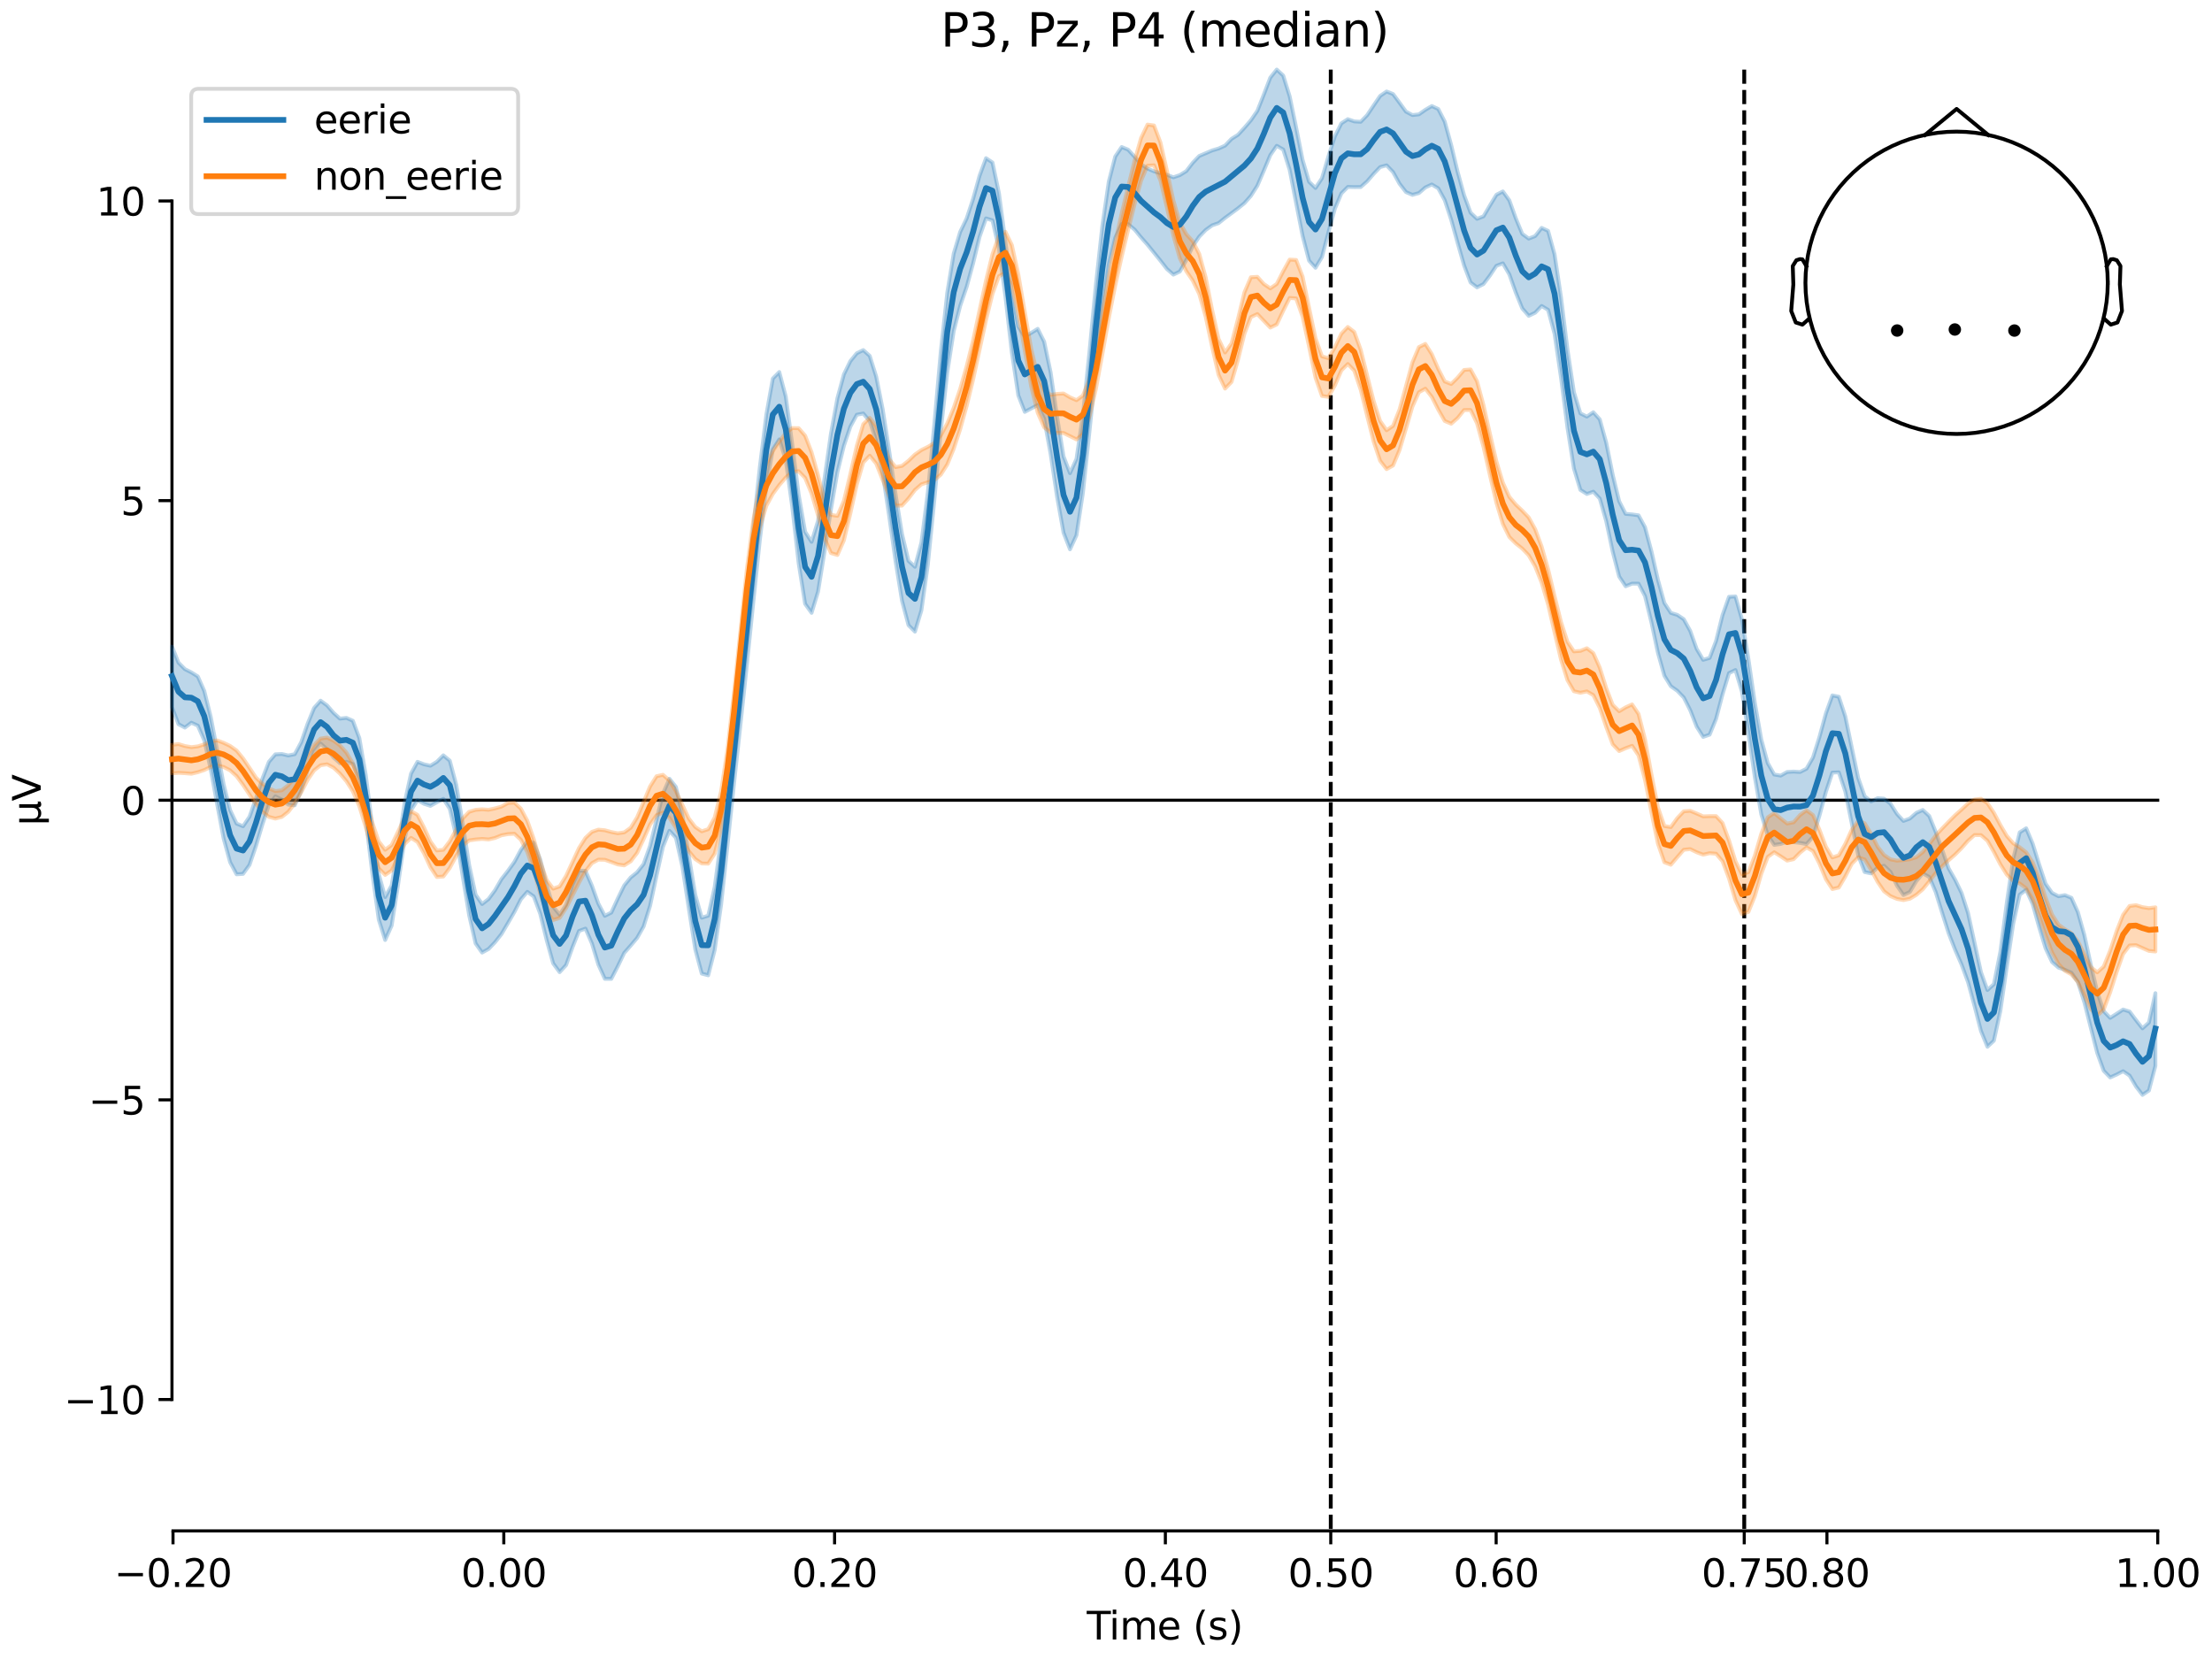 <?xml version="1.0" encoding="utf-8" standalone="no"?>
<!DOCTYPE svg PUBLIC "-//W3C//DTD SVG 1.1//EN"
  "http://www.w3.org/Graphics/SVG/1.1/DTD/svg11.dtd">
<svg xmlns:xlink="http://www.w3.org/1999/xlink" width="576pt" height="432pt" viewBox="0 0 576 432" xmlns="http://www.w3.org/2000/svg" version="1.1">
 <defs>
  <style type="text/css">*{stroke-linejoin: round; stroke-linecap: butt}</style>
 </defs>
 <g id="figure_1">
  <g id="patch_1">
   <path d="M 0 432 
L 576 432 
L 576 0 
L 0 0 
z
" style="fill: #ffffff"/>
  </g>
  <g id="axes_1">
   <g id="patch_2">
    <path d="M 44.783 398.644 
L 561.867 398.644 
L 561.867 18.118 
L 44.783 18.118 
L 44.783 398.644 
z
" style="fill: none; opacity: 0"/>
   </g>
   <g id="patch_3">
    <path d="M 44.783 364.432 
L 44.783 52.329 
" style="fill: none; stroke: #000000; stroke-width: 0.8; stroke-linejoin: miter; stroke-linecap: square"/>
   </g>
   <g id="LineCollection_1">
    <path d="M 346.527 18.118 
L 346.527 398.644 
" clip-path="url(#pa20347e41d)" style="fill: none; stroke-dasharray: 3.7,1.6; stroke-dashoffset: 0; stroke: #000000"/>
    <path d="M 454.197 18.118 
L 454.197 398.644 
" clip-path="url(#pa20347e41d)" style="fill: none; stroke-dasharray: 3.7,1.6; stroke-dashoffset: 0; stroke: #000000"/>
   </g>
   <g id="matplotlib.axis_1">
    <g id="xtick_1">
     <g id="line2d_1">
      <defs>
       <path id="m2e0eb97fc5" d="M 0 0 
L 0 3.5 
" style="stroke: #000000; stroke-width: 0.8"/>
      </defs>
      <g>
       <use xlink:href="#m2e0eb97fc5" x="45.052" y="398.644" style="stroke: #000000; stroke-width: 0.8"/>
      </g>
     </g>
     <g id="text_1">
      <!-- −0.20 -->
      <g transform="translate(29.73 413.242) scale(0.1 -0.1)">
       <defs>
        <path id="DejaVuSans-2212" d="M 678 2272 
L 4684 2272 
L 4684 1741 
L 678 1741 
L 678 2272 
z
" transform="scale(0.016)"/>
        <path id="DejaVuSans-30" d="M 2034 4250 
Q 1547 4250 1301 3770 
Q 1056 3291 1056 2328 
Q 1056 1369 1301 889 
Q 1547 409 2034 409 
Q 2525 409 2770 889 
Q 3016 1369 3016 2328 
Q 3016 3291 2770 3770 
Q 2525 4250 2034 4250 
z
M 2034 4750 
Q 2819 4750 3233 4129 
Q 3647 3509 3647 2328 
Q 3647 1150 3233 529 
Q 2819 -91 2034 -91 
Q 1250 -91 836 529 
Q 422 1150 422 2328 
Q 422 3509 836 4129 
Q 1250 4750 2034 4750 
z
" transform="scale(0.016)"/>
        <path id="DejaVuSans-2e" d="M 684 794 
L 1344 794 
L 1344 0 
L 684 0 
L 684 794 
z
" transform="scale(0.016)"/>
        <path id="DejaVuSans-32" d="M 1228 531 
L 3431 531 
L 3431 0 
L 469 0 
L 469 531 
Q 828 903 1448 1529 
Q 2069 2156 2228 2338 
Q 2531 2678 2651 2914 
Q 2772 3150 2772 3378 
Q 2772 3750 2511 3984 
Q 2250 4219 1831 4219 
Q 1534 4219 1204 4116 
Q 875 4013 500 3803 
L 500 4441 
Q 881 4594 1212 4672 
Q 1544 4750 1819 4750 
Q 2544 4750 2975 4387 
Q 3406 4025 3406 3419 
Q 3406 3131 3298 2873 
Q 3191 2616 2906 2266 
Q 2828 2175 2409 1742 
Q 1991 1309 1228 531 
z
" transform="scale(0.016)"/>
       </defs>
       <use xlink:href="#DejaVuSans-2212"/>
       <use xlink:href="#DejaVuSans-30" transform="translate(83.789 0)"/>
       <use xlink:href="#DejaVuSans-2e" transform="translate(147.412 0)"/>
       <use xlink:href="#DejaVuSans-32" transform="translate(179.199 0)"/>
       <use xlink:href="#DejaVuSans-30" transform="translate(242.822 0)"/>
      </g>
     </g>
    </g>
    <g id="xtick_2">
     <g id="line2d_2">
      <g>
       <use xlink:href="#m2e0eb97fc5" x="131.188" y="398.644" style="stroke: #000000; stroke-width: 0.8"/>
      </g>
     </g>
     <g id="text_2">
      <!-- 0.00 -->
      <g transform="translate(120.055 413.242) scale(0.1 -0.1)">
       <use xlink:href="#DejaVuSans-30"/>
       <use xlink:href="#DejaVuSans-2e" transform="translate(63.623 0)"/>
       <use xlink:href="#DejaVuSans-30" transform="translate(95.41 0)"/>
       <use xlink:href="#DejaVuSans-30" transform="translate(159.033 0)"/>
      </g>
     </g>
    </g>
    <g id="xtick_3">
     <g id="line2d_3">
      <g>
       <use xlink:href="#m2e0eb97fc5" x="217.324" y="398.644" style="stroke: #000000; stroke-width: 0.8"/>
      </g>
     </g>
     <g id="text_3">
      <!-- 0.20 -->
      <g transform="translate(206.191 413.242) scale(0.1 -0.1)">
       <use xlink:href="#DejaVuSans-30"/>
       <use xlink:href="#DejaVuSans-2e" transform="translate(63.623 0)"/>
       <use xlink:href="#DejaVuSans-32" transform="translate(95.41 0)"/>
       <use xlink:href="#DejaVuSans-30" transform="translate(159.033 0)"/>
      </g>
     </g>
    </g>
    <g id="xtick_4">
     <g id="line2d_4">
      <g>
       <use xlink:href="#m2e0eb97fc5" x="303.46" y="398.644" style="stroke: #000000; stroke-width: 0.8"/>
      </g>
     </g>
     <g id="text_4">
      <!-- 0.40 -->
      <g transform="translate(292.327 413.242) scale(0.1 -0.1)">
       <defs>
        <path id="DejaVuSans-34" d="M 2419 4116 
L 825 1625 
L 2419 1625 
L 2419 4116 
z
M 2253 4666 
L 3047 4666 
L 3047 1625 
L 3713 1625 
L 3713 1100 
L 3047 1100 
L 3047 0 
L 2419 0 
L 2419 1100 
L 313 1100 
L 313 1709 
L 2253 4666 
z
" transform="scale(0.016)"/>
       </defs>
       <use xlink:href="#DejaVuSans-30"/>
       <use xlink:href="#DejaVuSans-2e" transform="translate(63.623 0)"/>
       <use xlink:href="#DejaVuSans-34" transform="translate(95.41 0)"/>
       <use xlink:href="#DejaVuSans-30" transform="translate(159.033 0)"/>
      </g>
     </g>
    </g>
    <g id="xtick_5">
     <g id="line2d_5">
      <g>
       <use xlink:href="#m2e0eb97fc5" x="346.527" y="398.644" style="stroke: #000000; stroke-width: 0.8"/>
      </g>
     </g>
     <g id="text_5">
      <!-- 0.50 -->
      <g transform="translate(335.395 413.242) scale(0.1 -0.1)">
       <defs>
        <path id="DejaVuSans-35" d="M 691 4666 
L 3169 4666 
L 3169 4134 
L 1269 4134 
L 1269 2991 
Q 1406 3038 1543 3061 
Q 1681 3084 1819 3084 
Q 2600 3084 3056 2656 
Q 3513 2228 3513 1497 
Q 3513 744 3044 326 
Q 2575 -91 1722 -91 
Q 1428 -91 1123 -41 
Q 819 9 494 109 
L 494 744 
Q 775 591 1075 516 
Q 1375 441 1709 441 
Q 2250 441 2565 725 
Q 2881 1009 2881 1497 
Q 2881 1984 2565 2268 
Q 2250 2553 1709 2553 
Q 1456 2553 1204 2497 
Q 953 2441 691 2322 
L 691 4666 
z
" transform="scale(0.016)"/>
       </defs>
       <use xlink:href="#DejaVuSans-30"/>
       <use xlink:href="#DejaVuSans-2e" transform="translate(63.623 0)"/>
       <use xlink:href="#DejaVuSans-35" transform="translate(95.41 0)"/>
       <use xlink:href="#DejaVuSans-30" transform="translate(159.033 0)"/>
      </g>
     </g>
    </g>
    <g id="xtick_6">
     <g id="line2d_6">
      <g>
       <use xlink:href="#m2e0eb97fc5" x="389.595" y="398.644" style="stroke: #000000; stroke-width: 0.8"/>
      </g>
     </g>
     <g id="text_6">
      <!-- 0.60 -->
      <g transform="translate(378.463 413.242) scale(0.1 -0.1)">
       <defs>
        <path id="DejaVuSans-36" d="M 2113 2584 
Q 1688 2584 1439 2293 
Q 1191 2003 1191 1497 
Q 1191 994 1439 701 
Q 1688 409 2113 409 
Q 2538 409 2786 701 
Q 3034 994 3034 1497 
Q 3034 2003 2786 2293 
Q 2538 2584 2113 2584 
z
M 3366 4563 
L 3366 3988 
Q 3128 4100 2886 4159 
Q 2644 4219 2406 4219 
Q 1781 4219 1451 3797 
Q 1122 3375 1075 2522 
Q 1259 2794 1537 2939 
Q 1816 3084 2150 3084 
Q 2853 3084 3261 2657 
Q 3669 2231 3669 1497 
Q 3669 778 3244 343 
Q 2819 -91 2113 -91 
Q 1303 -91 875 529 
Q 447 1150 447 2328 
Q 447 3434 972 4092 
Q 1497 4750 2381 4750 
Q 2619 4750 2861 4703 
Q 3103 4656 3366 4563 
z
" transform="scale(0.016)"/>
       </defs>
       <use xlink:href="#DejaVuSans-30"/>
       <use xlink:href="#DejaVuSans-2e" transform="translate(63.623 0)"/>
       <use xlink:href="#DejaVuSans-36" transform="translate(95.41 0)"/>
       <use xlink:href="#DejaVuSans-30" transform="translate(159.033 0)"/>
      </g>
     </g>
    </g>
    <g id="xtick_7">
     <g id="line2d_7">
      <g>
       <use xlink:href="#m2e0eb97fc5" x="454.197" y="398.644" style="stroke: #000000; stroke-width: 0.8"/>
      </g>
     </g>
     <g id="text_7">
      <!-- 0.75 -->
      <g transform="translate(443.064 413.242) scale(0.1 -0.1)">
       <defs>
        <path id="DejaVuSans-37" d="M 525 4666 
L 3525 4666 
L 3525 4397 
L 1831 0 
L 1172 0 
L 2766 4134 
L 525 4134 
L 525 4666 
z
" transform="scale(0.016)"/>
       </defs>
       <use xlink:href="#DejaVuSans-30"/>
       <use xlink:href="#DejaVuSans-2e" transform="translate(63.623 0)"/>
       <use xlink:href="#DejaVuSans-37" transform="translate(95.41 0)"/>
       <use xlink:href="#DejaVuSans-35" transform="translate(159.033 0)"/>
      </g>
     </g>
    </g>
    <g id="xtick_8">
     <g id="line2d_8">
      <g>
       <use xlink:href="#m2e0eb97fc5" x="475.731" y="398.644" style="stroke: #000000; stroke-width: 0.8"/>
      </g>
     </g>
     <g id="text_8">
      <!-- 0.80 -->
      <g transform="translate(464.598 413.242) scale(0.1 -0.1)">
       <defs>
        <path id="DejaVuSans-38" d="M 2034 2216 
Q 1584 2216 1326 1975 
Q 1069 1734 1069 1313 
Q 1069 891 1326 650 
Q 1584 409 2034 409 
Q 2484 409 2743 651 
Q 3003 894 3003 1313 
Q 3003 1734 2745 1975 
Q 2488 2216 2034 2216 
z
M 1403 2484 
Q 997 2584 770 2862 
Q 544 3141 544 3541 
Q 544 4100 942 4425 
Q 1341 4750 2034 4750 
Q 2731 4750 3128 4425 
Q 3525 4100 3525 3541 
Q 3525 3141 3298 2862 
Q 3072 2584 2669 2484 
Q 3125 2378 3379 2068 
Q 3634 1759 3634 1313 
Q 3634 634 3220 271 
Q 2806 -91 2034 -91 
Q 1263 -91 848 271 
Q 434 634 434 1313 
Q 434 1759 690 2068 
Q 947 2378 1403 2484 
z
M 1172 3481 
Q 1172 3119 1398 2916 
Q 1625 2713 2034 2713 
Q 2441 2713 2670 2916 
Q 2900 3119 2900 3481 
Q 2900 3844 2670 4047 
Q 2441 4250 2034 4250 
Q 1625 4250 1398 4047 
Q 1172 3844 1172 3481 
z
" transform="scale(0.016)"/>
       </defs>
       <use xlink:href="#DejaVuSans-30"/>
       <use xlink:href="#DejaVuSans-2e" transform="translate(63.623 0)"/>
       <use xlink:href="#DejaVuSans-38" transform="translate(95.41 0)"/>
       <use xlink:href="#DejaVuSans-30" transform="translate(159.033 0)"/>
      </g>
     </g>
    </g>
    <g id="xtick_9">
     <g id="line2d_9">
      <g>
       <use xlink:href="#m2e0eb97fc5" x="561.867" y="398.644" style="stroke: #000000; stroke-width: 0.8"/>
      </g>
     </g>
     <g id="text_9">
      <!-- 1.00 -->
      <g transform="translate(550.734 413.242) scale(0.1 -0.1)">
       <defs>
        <path id="DejaVuSans-31" d="M 794 531 
L 1825 531 
L 1825 4091 
L 703 3866 
L 703 4441 
L 1819 4666 
L 2450 4666 
L 2450 531 
L 3481 531 
L 3481 0 
L 794 0 
L 794 531 
z
" transform="scale(0.016)"/>
       </defs>
       <use xlink:href="#DejaVuSans-31"/>
       <use xlink:href="#DejaVuSans-2e" transform="translate(63.623 0)"/>
       <use xlink:href="#DejaVuSans-30" transform="translate(95.41 0)"/>
       <use xlink:href="#DejaVuSans-30" transform="translate(159.033 0)"/>
      </g>
     </g>
    </g>
    <g id="text_10">
     <!-- Time (s) -->
     <g transform="translate(282.996 426.92) scale(0.1 -0.1)">
      <defs>
       <path id="DejaVuSans-54" d="M -19 4666 
L 3928 4666 
L 3928 4134 
L 2272 4134 
L 2272 0 
L 1638 0 
L 1638 4134 
L -19 4134 
L -19 4666 
z
" transform="scale(0.016)"/>
       <path id="DejaVuSans-69" d="M 603 3500 
L 1178 3500 
L 1178 0 
L 603 0 
L 603 3500 
z
M 603 4863 
L 1178 4863 
L 1178 4134 
L 603 4134 
L 603 4863 
z
" transform="scale(0.016)"/>
       <path id="DejaVuSans-6d" d="M 3328 2828 
Q 3544 3216 3844 3400 
Q 4144 3584 4550 3584 
Q 5097 3584 5394 3201 
Q 5691 2819 5691 2113 
L 5691 0 
L 5113 0 
L 5113 2094 
Q 5113 2597 4934 2840 
Q 4756 3084 4391 3084 
Q 3944 3084 3684 2787 
Q 3425 2491 3425 1978 
L 3425 0 
L 2847 0 
L 2847 2094 
Q 2847 2600 2669 2842 
Q 2491 3084 2119 3084 
Q 1678 3084 1418 2786 
Q 1159 2488 1159 1978 
L 1159 0 
L 581 0 
L 581 3500 
L 1159 3500 
L 1159 2956 
Q 1356 3278 1631 3431 
Q 1906 3584 2284 3584 
Q 2666 3584 2933 3390 
Q 3200 3197 3328 2828 
z
" transform="scale(0.016)"/>
       <path id="DejaVuSans-65" d="M 3597 1894 
L 3597 1613 
L 953 1613 
Q 991 1019 1311 708 
Q 1631 397 2203 397 
Q 2534 397 2845 478 
Q 3156 559 3463 722 
L 3463 178 
Q 3153 47 2828 -22 
Q 2503 -91 2169 -91 
Q 1331 -91 842 396 
Q 353 884 353 1716 
Q 353 2575 817 3079 
Q 1281 3584 2069 3584 
Q 2775 3584 3186 3129 
Q 3597 2675 3597 1894 
z
M 3022 2063 
Q 3016 2534 2758 2815 
Q 2500 3097 2075 3097 
Q 1594 3097 1305 2825 
Q 1016 2553 972 2059 
L 3022 2063 
z
" transform="scale(0.016)"/>
       <path id="DejaVuSans-20" transform="scale(0.016)"/>
       <path id="DejaVuSans-28" d="M 1984 4856 
Q 1566 4138 1362 3434 
Q 1159 2731 1159 2009 
Q 1159 1288 1364 580 
Q 1569 -128 1984 -844 
L 1484 -844 
Q 1016 -109 783 600 
Q 550 1309 550 2009 
Q 550 2706 781 3412 
Q 1013 4119 1484 4856 
L 1984 4856 
z
" transform="scale(0.016)"/>
       <path id="DejaVuSans-73" d="M 2834 3397 
L 2834 2853 
Q 2591 2978 2328 3040 
Q 2066 3103 1784 3103 
Q 1356 3103 1142 2972 
Q 928 2841 928 2578 
Q 928 2378 1081 2264 
Q 1234 2150 1697 2047 
L 1894 2003 
Q 2506 1872 2764 1633 
Q 3022 1394 3022 966 
Q 3022 478 2636 193 
Q 2250 -91 1575 -91 
Q 1294 -91 989 -36 
Q 684 19 347 128 
L 347 722 
Q 666 556 975 473 
Q 1284 391 1588 391 
Q 1994 391 2212 530 
Q 2431 669 2431 922 
Q 2431 1156 2273 1281 
Q 2116 1406 1581 1522 
L 1381 1569 
Q 847 1681 609 1914 
Q 372 2147 372 2553 
Q 372 3047 722 3315 
Q 1072 3584 1716 3584 
Q 2034 3584 2315 3537 
Q 2597 3491 2834 3397 
z
" transform="scale(0.016)"/>
       <path id="DejaVuSans-29" d="M 513 4856 
L 1013 4856 
Q 1481 4119 1714 3412 
Q 1947 2706 1947 2009 
Q 1947 1309 1714 600 
Q 1481 -109 1013 -844 
L 513 -844 
Q 928 -128 1133 580 
Q 1338 1288 1338 2009 
Q 1338 2731 1133 3434 
Q 928 4138 513 4856 
z
" transform="scale(0.016)"/>
      </defs>
      <use xlink:href="#DejaVuSans-54"/>
      <use xlink:href="#DejaVuSans-69" transform="translate(57.959 0)"/>
      <use xlink:href="#DejaVuSans-6d" transform="translate(85.742 0)"/>
      <use xlink:href="#DejaVuSans-65" transform="translate(183.154 0)"/>
      <use xlink:href="#DejaVuSans-20" transform="translate(244.678 0)"/>
      <use xlink:href="#DejaVuSans-28" transform="translate(276.465 0)"/>
      <use xlink:href="#DejaVuSans-73" transform="translate(315.479 0)"/>
      <use xlink:href="#DejaVuSans-29" transform="translate(367.578 0)"/>
     </g>
    </g>
   </g>
   <g id="matplotlib.axis_2">
    <g id="ytick_1">
     <g id="line2d_10">
      <defs>
       <path id="md03d289eac" d="M 0 0 
L -3.5 0 
" style="stroke: #000000; stroke-width: 0.8"/>
      </defs>
      <g>
       <use xlink:href="#md03d289eac" x="44.783" y="364.432" style="stroke: #000000; stroke-width: 0.8"/>
      </g>
     </g>
     <g id="text_11">
      <!-- −10 -->
      <g transform="translate(16.678 368.232) scale(0.1 -0.1)">
       <use xlink:href="#DejaVuSans-2212"/>
       <use xlink:href="#DejaVuSans-31" transform="translate(83.789 0)"/>
       <use xlink:href="#DejaVuSans-30" transform="translate(147.412 0)"/>
      </g>
     </g>
    </g>
    <g id="ytick_2">
     <g id="line2d_11">
      <g>
       <use xlink:href="#md03d289eac" x="44.783" y="286.407" style="stroke: #000000; stroke-width: 0.8"/>
      </g>
     </g>
     <g id="text_12">
      <!-- −5 -->
      <g transform="translate(23.041 290.206) scale(0.1 -0.1)">
       <use xlink:href="#DejaVuSans-2212"/>
       <use xlink:href="#DejaVuSans-35" transform="translate(83.789 0)"/>
      </g>
     </g>
    </g>
    <g id="ytick_3">
     <g id="line2d_12">
      <g>
       <use xlink:href="#md03d289eac" x="44.783" y="208.381" style="stroke: #000000; stroke-width: 0.8"/>
      </g>
     </g>
     <g id="text_13">
      <!-- 0 -->
      <g transform="translate(31.421 212.18) scale(0.1 -0.1)">
       <use xlink:href="#DejaVuSans-30"/>
      </g>
     </g>
    </g>
    <g id="ytick_4">
     <g id="line2d_13">
      <g>
       <use xlink:href="#md03d289eac" x="44.783" y="130.355" style="stroke: #000000; stroke-width: 0.8"/>
      </g>
     </g>
     <g id="text_14">
      <!-- 5 -->
      <g transform="translate(31.421 134.154) scale(0.1 -0.1)">
       <use xlink:href="#DejaVuSans-35"/>
      </g>
     </g>
    </g>
    <g id="ytick_5">
     <g id="line2d_14">
      <g>
       <use xlink:href="#md03d289eac" x="44.783" y="52.329" style="stroke: #000000; stroke-width: 0.8"/>
      </g>
     </g>
     <g id="text_15">
      <!-- 10 -->
      <g transform="translate(25.058 56.129) scale(0.1 -0.1)">
       <use xlink:href="#DejaVuSans-31"/>
       <use xlink:href="#DejaVuSans-30" transform="translate(63.623 0)"/>
      </g>
     </g>
    </g>
    <g id="text_16">
     <!-- µV -->
     <g transform="translate(10.599 214.982) rotate(-90) scale(0.1 -0.1)">
      <defs>
       <path id="DejaVuSans-b5" d="M 544 -1331 
L 544 3500 
L 1119 3500 
L 1119 1325 
Q 1119 872 1334 640 
Q 1550 409 1972 409 
Q 2434 409 2667 671 
Q 2900 934 2900 1459 
L 2900 3500 
L 3475 3500 
L 3475 806 
Q 3475 619 3529 530 
Q 3584 441 3700 441 
Q 3728 441 3778 458 
Q 3828 475 3916 513 
L 3916 50 
Q 3788 -22 3673 -56 
Q 3559 -91 3450 -91 
Q 3234 -91 3106 31 
Q 2978 153 2931 403 
Q 2775 156 2548 32 
Q 2322 -91 2016 -91 
Q 1697 -91 1473 31 
Q 1250 153 1119 397 
L 1119 -1331 
L 544 -1331 
z
" transform="scale(0.016)"/>
       <path id="DejaVuSans-56" d="M 1831 0 
L 50 4666 
L 709 4666 
L 2188 738 
L 3669 4666 
L 4325 4666 
L 2547 0 
L 1831 0 
z
" transform="scale(0.016)"/>
      </defs>
      <use xlink:href="#DejaVuSans-b5"/>
      <use xlink:href="#DejaVuSans-56" transform="translate(63.623 0)"/>
     </g>
    </g>
   </g>
   <g id="patch_4">
    <path d="M 45.052 398.644 
L 561.867 398.644 
" style="fill: none; stroke: #000000; stroke-width: 0.8; stroke-linejoin: miter; stroke-linecap: square"/>
   </g>
   <g id="patch_5">
    <path d="M 44.783 208.381 
L 561.867 208.381 
" style="fill: none; stroke: #000000; stroke-width: 0.8; stroke-linejoin: miter; stroke-linecap: square"/>
   </g>
   <g id="text_17">
    <!-- P3, Pz, P4 (median) -->
    <g transform="translate(244.98 12.118) scale(0.12 -0.12)">
     <defs>
      <path id="DejaVuSans-50" d="M 1259 4147 
L 1259 2394 
L 2053 2394 
Q 2494 2394 2734 2622 
Q 2975 2850 2975 3272 
Q 2975 3691 2734 3919 
Q 2494 4147 2053 4147 
L 1259 4147 
z
M 628 4666 
L 2053 4666 
Q 2838 4666 3239 4311 
Q 3641 3956 3641 3272 
Q 3641 2581 3239 2228 
Q 2838 1875 2053 1875 
L 1259 1875 
L 1259 0 
L 628 0 
L 628 4666 
z
" transform="scale(0.016)"/>
      <path id="DejaVuSans-33" d="M 2597 2516 
Q 3050 2419 3304 2112 
Q 3559 1806 3559 1356 
Q 3559 666 3084 287 
Q 2609 -91 1734 -91 
Q 1441 -91 1130 -33 
Q 819 25 488 141 
L 488 750 
Q 750 597 1062 519 
Q 1375 441 1716 441 
Q 2309 441 2620 675 
Q 2931 909 2931 1356 
Q 2931 1769 2642 2001 
Q 2353 2234 1838 2234 
L 1294 2234 
L 1294 2753 
L 1863 2753 
Q 2328 2753 2575 2939 
Q 2822 3125 2822 3475 
Q 2822 3834 2567 4026 
Q 2313 4219 1838 4219 
Q 1578 4219 1281 4162 
Q 984 4106 628 3988 
L 628 4550 
Q 988 4650 1302 4700 
Q 1616 4750 1894 4750 
Q 2613 4750 3031 4423 
Q 3450 4097 3450 3541 
Q 3450 3153 3228 2886 
Q 3006 2619 2597 2516 
z
" transform="scale(0.016)"/>
      <path id="DejaVuSans-2c" d="M 750 794 
L 1409 794 
L 1409 256 
L 897 -744 
L 494 -744 
L 750 256 
L 750 794 
z
" transform="scale(0.016)"/>
      <path id="DejaVuSans-7a" d="M 353 3500 
L 3084 3500 
L 3084 2975 
L 922 459 
L 3084 459 
L 3084 0 
L 275 0 
L 275 525 
L 2438 3041 
L 353 3041 
L 353 3500 
z
" transform="scale(0.016)"/>
      <path id="DejaVuSans-64" d="M 2906 2969 
L 2906 4863 
L 3481 4863 
L 3481 0 
L 2906 0 
L 2906 525 
Q 2725 213 2448 61 
Q 2172 -91 1784 -91 
Q 1150 -91 751 415 
Q 353 922 353 1747 
Q 353 2572 751 3078 
Q 1150 3584 1784 3584 
Q 2172 3584 2448 3432 
Q 2725 3281 2906 2969 
z
M 947 1747 
Q 947 1113 1208 752 
Q 1469 391 1925 391 
Q 2381 391 2643 752 
Q 2906 1113 2906 1747 
Q 2906 2381 2643 2742 
Q 2381 3103 1925 3103 
Q 1469 3103 1208 2742 
Q 947 2381 947 1747 
z
" transform="scale(0.016)"/>
      <path id="DejaVuSans-61" d="M 2194 1759 
Q 1497 1759 1228 1600 
Q 959 1441 959 1056 
Q 959 750 1161 570 
Q 1363 391 1709 391 
Q 2188 391 2477 730 
Q 2766 1069 2766 1631 
L 2766 1759 
L 2194 1759 
z
M 3341 1997 
L 3341 0 
L 2766 0 
L 2766 531 
Q 2569 213 2275 61 
Q 1981 -91 1556 -91 
Q 1019 -91 701 211 
Q 384 513 384 1019 
Q 384 1609 779 1909 
Q 1175 2209 1959 2209 
L 2766 2209 
L 2766 2266 
Q 2766 2663 2505 2880 
Q 2244 3097 1772 3097 
Q 1472 3097 1187 3025 
Q 903 2953 641 2809 
L 641 3341 
Q 956 3463 1253 3523 
Q 1550 3584 1831 3584 
Q 2591 3584 2966 3190 
Q 3341 2797 3341 1997 
z
" transform="scale(0.016)"/>
      <path id="DejaVuSans-6e" d="M 3513 2113 
L 3513 0 
L 2938 0 
L 2938 2094 
Q 2938 2591 2744 2837 
Q 2550 3084 2163 3084 
Q 1697 3084 1428 2787 
Q 1159 2491 1159 1978 
L 1159 0 
L 581 0 
L 581 3500 
L 1159 3500 
L 1159 2956 
Q 1366 3272 1645 3428 
Q 1925 3584 2291 3584 
Q 2894 3584 3203 3211 
Q 3513 2838 3513 2113 
z
" transform="scale(0.016)"/>
     </defs>
     <use xlink:href="#DejaVuSans-50"/>
     <use xlink:href="#DejaVuSans-33" transform="translate(60.303 0)"/>
     <use xlink:href="#DejaVuSans-2c" transform="translate(123.926 0)"/>
     <use xlink:href="#DejaVuSans-20" transform="translate(155.713 0)"/>
     <use xlink:href="#DejaVuSans-50" transform="translate(187.5 0)"/>
     <use xlink:href="#DejaVuSans-7a" transform="translate(247.803 0)"/>
     <use xlink:href="#DejaVuSans-2c" transform="translate(300.293 0)"/>
     <use xlink:href="#DejaVuSans-20" transform="translate(332.08 0)"/>
     <use xlink:href="#DejaVuSans-50" transform="translate(363.867 0)"/>
     <use xlink:href="#DejaVuSans-34" transform="translate(424.17 0)"/>
     <use xlink:href="#DejaVuSans-20" transform="translate(487.793 0)"/>
     <use xlink:href="#DejaVuSans-28" transform="translate(519.58 0)"/>
     <use xlink:href="#DejaVuSans-6d" transform="translate(558.594 0)"/>
     <use xlink:href="#DejaVuSans-65" transform="translate(656.006 0)"/>
     <use xlink:href="#DejaVuSans-64" transform="translate(717.529 0)"/>
     <use xlink:href="#DejaVuSans-69" transform="translate(781.006 0)"/>
     <use xlink:href="#DejaVuSans-61" transform="translate(808.789 0)"/>
     <use xlink:href="#DejaVuSans-6e" transform="translate(870.068 0)"/>
     <use xlink:href="#DejaVuSans-29" transform="translate(933.447 0)"/>
    </g>
   </g>
   <g id="legend_1">
    <g id="patch_6">
     <path d="M 51.783 55.753 
L 132.925 55.753 
Q 134.925 55.753 134.925 53.753 
L 134.925 25.118 
Q 134.925 23.118 132.925 23.118 
L 51.783 23.118 
Q 49.783 23.118 49.783 25.118 
L 49.783 53.753 
Q 49.783 55.753 51.783 55.753 
z
" style="fill: #ffffff; opacity: 0.8; stroke: #cccccc; stroke-linejoin: miter"/>
    </g>
    <g id="line2d_15">
     <path d="M 53.783 31.217 
L 63.783 31.217 
L 73.783 31.217 
" style="fill: none; stroke: #1f77b4; stroke-width: 1.5; stroke-linecap: square"/>
    </g>
    <g id="text_18">
     <!-- eerie -->
     <g transform="translate(81.783 34.717) scale(0.1 -0.1)">
      <defs>
       <path id="DejaVuSans-72" d="M 2631 2963 
Q 2534 3019 2420 3045 
Q 2306 3072 2169 3072 
Q 1681 3072 1420 2755 
Q 1159 2438 1159 1844 
L 1159 0 
L 581 0 
L 581 3500 
L 1159 3500 
L 1159 2956 
Q 1341 3275 1631 3429 
Q 1922 3584 2338 3584 
Q 2397 3584 2469 3576 
Q 2541 3569 2628 3553 
L 2631 2963 
z
" transform="scale(0.016)"/>
      </defs>
      <use xlink:href="#DejaVuSans-65"/>
      <use xlink:href="#DejaVuSans-65" transform="translate(61.523 0)"/>
      <use xlink:href="#DejaVuSans-72" transform="translate(123.047 0)"/>
      <use xlink:href="#DejaVuSans-69" transform="translate(164.16 0)"/>
      <use xlink:href="#DejaVuSans-65" transform="translate(191.943 0)"/>
     </g>
    </g>
    <g id="line2d_16">
     <path d="M 53.783 45.895 
L 63.783 45.895 
L 73.783 45.895 
" style="fill: none; stroke: #ff7f0e; stroke-width: 1.5; stroke-linecap: square"/>
    </g>
    <g id="text_19">
     <!-- non_eerie -->
     <g transform="translate(81.783 49.395) scale(0.1 -0.1)">
      <defs>
       <path id="DejaVuSans-6f" d="M 1959 3097 
Q 1497 3097 1228 2736 
Q 959 2375 959 1747 
Q 959 1119 1226 758 
Q 1494 397 1959 397 
Q 2419 397 2687 759 
Q 2956 1122 2956 1747 
Q 2956 2369 2687 2733 
Q 2419 3097 1959 3097 
z
M 1959 3584 
Q 2709 3584 3137 3096 
Q 3566 2609 3566 1747 
Q 3566 888 3137 398 
Q 2709 -91 1959 -91 
Q 1206 -91 779 398 
Q 353 888 353 1747 
Q 353 2609 779 3096 
Q 1206 3584 1959 3584 
z
" transform="scale(0.016)"/>
       <path id="DejaVuSans-5f" d="M 3263 -1063 
L 3263 -1509 
L -63 -1509 
L -63 -1063 
L 3263 -1063 
z
" transform="scale(0.016)"/>
      </defs>
      <use xlink:href="#DejaVuSans-6e"/>
      <use xlink:href="#DejaVuSans-6f" transform="translate(63.379 0)"/>
      <use xlink:href="#DejaVuSans-6e" transform="translate(124.561 0)"/>
      <use xlink:href="#DejaVuSans-5f" transform="translate(187.939 0)"/>
      <use xlink:href="#DejaVuSans-65" transform="translate(237.939 0)"/>
      <use xlink:href="#DejaVuSans-65" transform="translate(299.463 0)"/>
      <use xlink:href="#DejaVuSans-72" transform="translate(360.986 0)"/>
      <use xlink:href="#DejaVuSans-69" transform="translate(402.1 0)"/>
      <use xlink:href="#DejaVuSans-65" transform="translate(429.883 0)"/>
     </g>
    </g>
   </g>
   <g id="FillBetweenPolyCollection_1">
    <defs>
     <path id="mdf649d58f4" d="M 44.783 -263.673 
L 44.783 -247.851 
L 46.465 -243.425 
L 48.148 -242.535 
L 49.83 -243.807 
L 51.512 -243.042 
L 53.195 -239.178 
L 54.877 -231.643 
L 56.559 -222.519 
L 58.242 -213.613 
L 59.924 -207.468 
L 61.606 -204.33 
L 63.289 -204.445 
L 64.971 -206.777 
L 66.653 -211.703 
L 68.336 -217.322 
L 70.018 -222.372 
L 71.7 -224.628 
L 73.383 -223.804 
L 75.065 -222.473 
L 76.748 -222.299 
L 78.43 -226.069 
L 80.112 -231.514 
L 81.795 -236.299 
L 83.477 -238.375 
L 85.159 -236.885 
L 86.842 -234.765 
L 88.524 -233.248 
L 90.206 -233.628 
L 91.889 -233.032 
L 93.571 -228.667 
L 95.253 -218.529 
L 96.936 -204.694 
L 98.618 -192.563 
L 100.3 -187.221 
L 101.983 -190.967 
L 103.665 -201.669 
L 105.347 -213.372 
L 107.03 -221.008 
L 108.712 -223.65 
L 110.394 -222.702 
L 112.077 -222.148 
L 113.759 -223.093 
L 115.441 -223.984 
L 117.124 -221.381 
L 118.806 -214.131 
L 120.488 -203.84 
L 122.171 -193.629 
L 123.853 -186.319 
L 125.535 -183.948 
L 127.218 -184.877 
L 128.9 -186.637 
L 130.582 -188.769 
L 132.265 -191.617 
L 133.947 -194.514 
L 135.629 -197.815 
L 137.312 -199.764 
L 138.994 -198.565 
L 140.676 -194.03 
L 142.359 -187.161 
L 144.041 -181.136 
L 145.723 -178.849 
L 147.406 -180.682 
L 149.088 -185.351 
L 150.77 -189.572 
L 152.453 -190.194 
L 154.135 -186.314 
L 155.817 -180.799 
L 157.5 -177.115 
L 159.182 -177.105 
L 160.864 -180.357 
L 162.547 -183.856 
L 164.229 -185.766 
L 165.912 -187.767 
L 167.594 -190.738 
L 169.276 -196.107 
L 170.959 -203.964 
L 172.641 -211.484 
L 174.323 -215.663 
L 176.006 -213.832 
L 177.688 -206.335 
L 179.37 -195.404 
L 181.053 -184.777 
L 182.735 -178.476 
L 184.417 -178.028 
L 186.1 -184.607 
L 187.782 -196.472 
L 189.464 -212.15 
L 191.147 -228.091 
L 192.829 -243.428 
L 194.511 -259.13 
L 196.194 -275.543 
L 197.876 -291.517 
L 199.558 -305.348 
L 201.241 -314.951 
L 202.923 -317.577 
L 204.605 -312.239 
L 206.288 -300.095 
L 207.97 -285.306 
L 209.652 -274.745 
L 211.335 -272.413 
L 213.017 -277.926 
L 214.699 -288.295 
L 216.382 -299.389 
L 218.064 -309.048 
L 219.746 -315.906 
L 221.429 -320.905 
L 223.111 -324.005 
L 224.793 -324.32 
L 226.476 -322.328 
L 228.158 -317.208 
L 229.84 -308.787 
L 231.523 -297.739 
L 233.205 -285.839 
L 234.887 -275.529 
L 236.57 -269.194 
L 238.252 -267.517 
L 239.934 -273.063 
L 241.617 -285.041 
L 243.299 -301.784 
L 244.981 -319.844 
L 246.664 -334.944 
L 248.346 -345.768 
L 250.028 -352.343 
L 251.711 -357.272 
L 253.393 -363.409 
L 255.076 -370.33 
L 256.758 -375.137 
L 258.44 -374.612 
L 260.123 -367.209 
L 261.805 -354.803 
L 263.487 -340.184 
L 265.17 -329.033 
L 266.852 -324.745 
L 268.534 -325.639 
L 270.217 -326.528 
L 271.899 -322.936 
L 273.581 -313.777 
L 275.264 -302.612 
L 276.946 -293.266 
L 278.628 -288.956 
L 280.311 -292.615 
L 281.993 -303.7 
L 283.675 -319.436 
L 285.358 -335.926 
L 287.04 -350.87 
L 288.722 -363.058 
L 290.405 -370.091 
L 292.087 -373.651 
L 293.769 -373.631 
L 295.452 -372.211 
L 297.134 -370.172 
L 298.816 -368.269 
L 300.499 -366.188 
L 302.181 -364.115 
L 303.863 -361.956 
L 305.546 -360.482 
L 307.228 -361.295 
L 308.91 -364.276 
L 310.593 -367.891 
L 312.275 -370.369 
L 313.957 -372.108 
L 315.64 -373.318 
L 317.322 -373.902 
L 319.004 -375.258 
L 320.687 -376.488 
L 322.369 -377.74 
L 324.051 -379.098 
L 325.734 -381.007 
L 327.416 -383.637 
L 329.098 -387.549 
L 330.781 -391.596 
L 332.463 -394.036 
L 334.145 -393.064 
L 335.828 -387.743 
L 337.51 -379.122 
L 339.192 -370.587 
L 340.875 -364.123 
L 342.557 -362.27 
L 344.239 -365.066 
L 345.922 -371.51 
L 347.604 -377.654 
L 349.287 -381.632 
L 350.969 -383.319 
L 352.651 -383.273 
L 354.334 -383.294 
L 356.016 -384.779 
L 357.698 -386.726 
L 359.381 -388.492 
L 361.063 -388.953 
L 362.745 -387.198 
L 364.428 -384.164 
L 366.11 -381.983 
L 367.792 -381.26 
L 369.475 -381.72 
L 371.157 -383.184 
L 372.839 -383.965 
L 374.522 -382.952 
L 376.204 -379.879 
L 377.886 -374.792 
L 379.569 -368.727 
L 381.251 -362.865 
L 382.933 -358.44 
L 384.616 -357.169 
L 386.298 -358.027 
L 387.98 -360.263 
L 389.663 -362.784 
L 391.345 -363.422 
L 393.027 -360.541 
L 394.71 -355.806 
L 396.392 -351.687 
L 398.074 -349.759 
L 399.757 -350.563 
L 401.439 -352.328 
L 403.121 -351.31 
L 404.804 -345.065 
L 406.486 -333.657 
L 408.168 -320.616 
L 409.851 -309.977 
L 411.533 -304.429 
L 413.215 -303.368 
L 414.898 -303.967 
L 416.58 -302.174 
L 418.262 -296.266 
L 419.945 -288.35 
L 421.627 -281.862 
L 423.309 -279.336 
L 424.992 -280.02 
L 426.674 -280.013 
L 428.356 -276.78 
L 430.039 -269.885 
L 431.721 -261.997 
L 433.403 -256.025 
L 435.086 -253.303 
L 436.768 -252.125 
L 438.451 -250.371 
L 440.133 -247.057 
L 441.815 -242.768 
L 443.498 -240.107 
L 445.18 -240.693 
L 446.862 -244.8 
L 448.545 -251.183 
L 450.227 -256.718 
L 451.909 -257.527 
L 453.592 -251.89 
L 455.274 -241.154 
L 456.956 -229.613 
L 458.639 -219.948 
L 460.321 -214.493 
L 462.003 -211.987 
L 463.686 -212.243 
L 465.368 -212.805 
L 467.05 -212.71 
L 468.733 -212.511 
L 470.415 -212.199 
L 472.097 -214.09 
L 473.78 -219.596 
L 475.462 -225.787 
L 477.144 -230.824 
L 478.827 -230.886 
L 480.509 -225.891 
L 482.191 -217.631 
L 483.874 -209.265 
L 485.556 -204.922 
L 487.238 -204.561 
L 488.921 -206.078 
L 490.603 -206.556 
L 492.285 -204.932 
L 493.968 -201.376 
L 495.65 -198.938 
L 497.332 -199.739 
L 499.015 -202.55 
L 500.697 -204.585 
L 502.379 -203.625 
L 504.062 -199.68 
L 505.744 -194.258 
L 507.426 -188.979 
L 509.109 -184.667 
L 510.791 -180.821 
L 512.473 -176.246 
L 514.156 -170.079 
L 515.838 -163.532 
L 517.52 -159.427 
L 519.203 -160.999 
L 520.885 -168.716 
L 522.567 -180.28 
L 524.25 -191.499 
L 525.932 -199.033 
L 527.615 -200.289 
L 529.297 -196.59 
L 530.979 -190.593 
L 532.662 -185.066 
L 534.344 -181.5 
L 536.026 -180.038 
L 537.709 -179.458 
L 539.391 -178.722 
L 541.073 -176.311 
L 542.756 -171.01 
L 544.438 -164.381 
L 546.12 -157.79 
L 547.803 -153.166 
L 549.485 -151.43 
L 551.167 -152.187 
L 552.85 -153.056 
L 554.532 -151.922 
L 556.214 -149.085 
L 557.897 -146.891 
L 559.579 -148.034 
L 561.261 -154.447 
L 561.261 -173.386 
L 561.261 -173.386 
L 559.579 -165.754 
L 557.897 -164.22 
L 556.214 -166.365 
L 554.532 -168.599 
L 552.85 -169.123 
L 551.167 -168.014 
L 549.485 -166.948 
L 547.803 -168.706 
L 546.12 -173.72 
L 544.438 -180.835 
L 542.756 -188.539 
L 541.073 -194.501 
L 539.391 -198.209 
L 537.709 -198.908 
L 536.026 -198.622 
L 534.344 -199.493 
L 532.662 -201.891 
L 530.979 -206.937 
L 529.297 -212.338 
L 527.615 -216.315 
L 525.932 -215.26 
L 524.25 -208.405 
L 522.567 -196.952 
L 520.885 -184.125 
L 519.203 -175.712 
L 517.52 -174.205 
L 515.838 -178.861 
L 514.156 -186.534 
L 512.473 -194.258 
L 510.791 -199.48 
L 509.109 -202.939 
L 507.426 -205.869 
L 505.744 -210.701 
L 504.062 -215.365 
L 502.379 -219.507 
L 500.697 -221.085 
L 499.015 -220.337 
L 497.332 -218.855 
L 495.65 -218.235 
L 493.968 -220.055 
L 492.285 -222.714 
L 490.603 -224.031 
L 488.921 -224.145 
L 487.238 -223.294 
L 485.556 -224.659 
L 483.874 -229.402 
L 482.191 -237.363 
L 480.509 -245.462 
L 478.827 -250.573 
L 477.144 -250.917 
L 475.462 -246.245 
L 473.78 -240.097 
L 472.097 -234.754 
L 470.415 -231.831 
L 468.733 -230.974 
L 467.05 -231.081 
L 465.368 -230.979 
L 463.686 -230.031 
L 462.003 -230.324 
L 460.321 -233.276 
L 458.639 -239.457 
L 456.956 -248.976 
L 455.274 -260.472 
L 453.592 -270.761 
L 451.909 -276.689 
L 450.227 -276.592 
L 448.545 -271.842 
L 446.862 -265.11 
L 445.18 -260.68 
L 443.498 -260.188 
L 441.815 -263.024 
L 440.133 -267.712 
L 438.451 -270.759 
L 436.768 -271.887 
L 435.086 -272.4 
L 433.403 -274.977 
L 431.721 -281.02 
L 430.039 -288.418 
L 428.356 -294.722 
L 426.674 -297.813 
L 424.992 -298.049 
L 423.309 -298.199 
L 421.627 -301.473 
L 419.945 -308.383 
L 418.262 -316.718 
L 416.58 -322.796 
L 414.898 -324.654 
L 413.215 -323.516 
L 411.533 -324.363 
L 409.851 -329.877 
L 408.168 -340.999 
L 406.486 -354.612 
L 404.804 -365.767 
L 403.121 -371.881 
L 401.439 -372.657 
L 399.757 -370.528 
L 398.074 -369.871 
L 396.392 -371.097 
L 394.71 -375.16 
L 393.027 -379.839 
L 391.345 -382.154 
L 389.663 -381.289 
L 387.98 -378.514 
L 386.298 -375.668 
L 384.616 -375.016 
L 382.933 -376.623 
L 381.251 -381.162 
L 379.569 -387.237 
L 377.886 -394.251 
L 376.204 -400.341 
L 374.522 -403.617 
L 372.839 -404.388 
L 371.157 -403.405 
L 369.475 -402.222 
L 367.792 -402.038 
L 366.11 -402.937 
L 364.428 -405.261 
L 362.745 -407.523 
L 361.063 -408.174 
L 359.381 -407.013 
L 357.698 -404.554 
L 356.016 -402.03 
L 354.334 -400.291 
L 352.651 -400.386 
L 350.969 -400.971 
L 349.287 -399.888 
L 347.604 -396.512 
L 345.922 -391.295 
L 344.239 -385.595 
L 342.557 -383.052 
L 340.875 -384.672 
L 339.192 -390.376 
L 337.51 -398.805 
L 335.828 -406.923 
L 334.145 -412.339 
L 332.463 -413.882 
L 330.781 -411.788 
L 329.098 -407.386 
L 327.416 -403.148 
L 325.734 -400.698 
L 324.051 -398.732 
L 322.369 -396.903 
L 320.687 -395.841 
L 319.004 -394.089 
L 317.322 -393.329 
L 315.64 -392.828 
L 313.957 -392.097 
L 312.275 -391.383 
L 310.593 -389.617 
L 308.91 -387.443 
L 307.228 -386.405 
L 305.546 -385.828 
L 303.863 -386.487 
L 302.181 -386.925 
L 300.499 -387.386 
L 298.816 -388.109 
L 297.134 -389.249 
L 295.452 -391.164 
L 293.769 -393.026 
L 292.087 -393.718 
L 290.405 -391.245 
L 288.722 -384.707 
L 287.04 -373.127 
L 285.358 -357.772 
L 283.675 -340.209 
L 281.993 -324.066 
L 280.311 -312.5 
L 278.628 -308.787 
L 276.946 -313.147 
L 275.264 -323.482 
L 273.581 -335.031 
L 271.899 -343.034 
L 270.217 -346.373 
L 268.534 -345.32 
L 266.852 -344.329 
L 265.17 -346.95 
L 263.487 -356.07 
L 261.805 -369.106 
L 260.123 -381.696 
L 258.44 -389.69 
L 256.758 -390.811 
L 255.076 -386.244 
L 253.393 -380.195 
L 251.711 -375.114 
L 250.028 -371.614 
L 248.346 -365.977 
L 246.664 -355.785 
L 244.981 -340.46 
L 243.299 -321.595 
L 241.617 -303.926 
L 239.934 -290.73 
L 238.252 -284.408 
L 236.57 -285.959 
L 234.887 -292.942 
L 233.205 -303.318 
L 231.523 -314.707 
L 229.84 -325.505 
L 228.158 -333.952 
L 226.476 -339.332 
L 224.793 -340.838 
L 223.111 -340.02 
L 221.429 -337.968 
L 219.746 -334.519 
L 218.064 -328.321 
L 216.382 -319.131 
L 214.699 -307.411 
L 213.017 -296.38 
L 211.335 -290.899 
L 209.652 -293.541 
L 207.97 -303.213 
L 206.288 -316.458 
L 204.605 -328.775 
L 202.923 -335.128 
L 201.241 -333.435 
L 199.558 -324.055 
L 197.876 -310.533 
L 196.194 -295.018 
L 194.511 -278.405 
L 192.829 -261.339 
L 191.147 -245.116 
L 189.464 -229.517 
L 187.782 -213.589 
L 186.1 -200.996 
L 184.417 -193.558 
L 182.735 -193.032 
L 181.053 -198.984 
L 179.37 -209.131 
L 177.688 -219.802 
L 176.006 -227.09 
L 174.323 -229.213 
L 172.641 -225.407 
L 170.959 -218.582 
L 169.276 -211.731 
L 167.594 -207.009 
L 165.912 -204.871 
L 164.229 -203.509 
L 162.547 -201.448 
L 160.864 -198.021 
L 159.182 -194.366 
L 157.5 -193.522 
L 155.817 -196.684 
L 154.135 -201.375 
L 152.453 -205.245 
L 150.77 -205.284 
L 149.088 -201.683 
L 147.406 -196.391 
L 145.723 -193.835 
L 144.041 -195.892 
L 142.359 -201.456 
L 140.676 -208.2 
L 138.994 -212.55 
L 137.312 -212.94 
L 135.629 -210.681 
L 133.947 -207.569 
L 132.265 -205.228 
L 130.582 -203.085 
L 128.9 -200.186 
L 127.218 -197.897 
L 125.535 -196.59 
L 123.853 -199.036 
L 122.171 -206.749 
L 120.488 -217.557 
L 118.806 -227.637 
L 117.124 -233.931 
L 115.441 -235.312 
L 113.759 -233.634 
L 112.077 -232.607 
L 110.394 -232.981 
L 108.712 -233.626 
L 107.03 -230.557 
L 105.347 -222.879 
L 103.665 -211.444 
L 101.983 -201.424 
L 100.3 -198.413 
L 98.618 -204.409 
L 96.936 -216.952 
L 95.253 -230.136 
L 93.571 -239.815 
L 91.889 -244.312 
L 90.206 -245.064 
L 88.524 -244.867 
L 86.842 -246.391 
L 85.159 -248.321 
L 83.477 -249.545 
L 81.795 -247.656 
L 80.112 -243.564 
L 78.43 -238.718 
L 76.748 -235.612 
L 75.065 -235.275 
L 73.383 -235.663 
L 71.7 -235.573 
L 70.018 -233.622 
L 68.336 -229.267 
L 66.653 -224.079 
L 64.971 -219.311 
L 63.289 -216.85 
L 61.606 -217.538 
L 59.924 -221.04 
L 58.242 -227.735 
L 56.559 -236.569 
L 54.877 -245.321 
L 53.195 -252.078 
L 51.512 -255.858 
L 49.83 -256.914 
L 48.148 -257.761 
L 46.465 -259.463 
L 44.783 -263.673 
z
" style="stroke: #1f77b4; stroke-opacity: 0.3"/>
    </defs>
    <g>
     <use xlink:href="#mdf649d58f4" x="0" y="432" style="fill: #1f77b4; fill-opacity: 0.3; stroke: #1f77b4; stroke-opacity: 0.3"/>
    </g>
   </g>
   <g id="FillBetweenPolyCollection_2">
    <defs>
     <path id="mfefca2ea75" d="M 44.783 -238.05 
L 44.783 -230.607 
L 46.465 -230.749 
L 48.148 -230.659 
L 49.83 -230.518 
L 51.512 -230.914 
L 53.195 -231.487 
L 54.877 -232.304 
L 56.559 -232.667 
L 58.242 -232.274 
L 59.924 -231.397 
L 61.606 -229.877 
L 63.289 -227.604 
L 64.971 -225.079 
L 66.653 -222.581 
L 68.336 -220.62 
L 70.018 -219.285 
L 71.7 -218.843 
L 73.383 -219.267 
L 75.065 -220.596 
L 76.748 -222.776 
L 78.43 -225.65 
L 80.112 -228.935 
L 81.795 -231.395 
L 83.477 -232.723 
L 85.159 -232.98 
L 86.842 -232.113 
L 88.524 -230.558 
L 90.206 -228.564 
L 91.889 -225.936 
L 93.571 -222.046 
L 95.253 -216.542 
L 96.936 -210.56 
L 98.618 -205.901 
L 100.3 -204.172 
L 101.983 -205.329 
L 103.665 -208.771 
L 105.347 -212.222 
L 107.03 -213.822 
L 108.712 -212.762 
L 110.394 -209.819 
L 112.077 -206.161 
L 113.759 -203.63 
L 115.441 -203.75 
L 117.124 -206.003 
L 118.806 -209.124 
L 120.488 -211.796 
L 122.171 -213.166 
L 123.853 -213.399 
L 125.535 -213.549 
L 127.218 -213.407 
L 128.9 -213.796 
L 130.582 -214.485 
L 132.265 -214.8 
L 133.947 -214.889 
L 135.629 -213.332 
L 137.312 -210.119 
L 138.994 -205.218 
L 140.676 -199.307 
L 142.359 -194.64 
L 144.041 -192.427 
L 145.723 -192.983 
L 147.406 -195.539 
L 149.088 -198.82 
L 150.77 -202.165 
L 152.453 -205.126 
L 154.135 -207.241 
L 155.817 -208.156 
L 157.5 -208.118 
L 159.182 -207.524 
L 160.864 -206.899 
L 162.547 -206.653 
L 164.229 -207.706 
L 165.912 -209.906 
L 167.594 -213.495 
L 169.276 -217.29 
L 170.959 -219.722 
L 172.641 -220.406 
L 174.323 -219.023 
L 176.006 -216.424 
L 177.688 -213.24 
L 179.37 -210.355 
L 181.053 -208.297 
L 182.735 -207.158 
L 184.417 -207.109 
L 186.1 -209.714 
L 187.782 -216.355 
L 189.464 -227.336 
L 191.147 -241.722 
L 192.829 -257.932 
L 194.511 -273.71 
L 196.194 -286.306 
L 197.876 -294.712 
L 199.558 -300.295 
L 201.241 -303.377 
L 202.923 -305.69 
L 204.605 -307.64 
L 206.288 -309.079 
L 207.97 -309.285 
L 209.652 -307.547 
L 211.335 -303.459 
L 213.017 -297.784 
L 214.699 -291.843 
L 216.382 -287.982 
L 218.064 -287.48 
L 219.746 -291.282 
L 221.429 -298.29 
L 223.111 -305.854 
L 224.793 -311.579 
L 226.476 -313.336 
L 228.158 -311.302 
L 229.84 -307.036 
L 231.523 -302.873 
L 233.205 -300.339 
L 234.887 -300.348 
L 236.57 -302.204 
L 238.252 -304.411 
L 239.934 -305.879 
L 241.617 -306.421 
L 243.299 -306.975 
L 244.981 -308.405 
L 246.664 -311.039 
L 248.346 -315.132 
L 250.028 -320.239 
L 251.711 -326.26 
L 253.393 -333.151 
L 255.076 -340.914 
L 256.758 -348.655 
L 258.44 -355.472 
L 260.123 -360.081 
L 261.805 -360.958 
L 263.487 -357.733 
L 265.17 -350.229 
L 266.852 -340.767 
L 268.534 -331.275 
L 270.217 -324.505 
L 271.899 -320.712 
L 273.581 -319.383 
L 275.264 -319.259 
L 276.946 -319.254 
L 278.628 -318.421 
L 280.311 -317.57 
L 281.993 -318.94 
L 283.675 -323.426 
L 285.358 -330.638 
L 287.04 -339.709 
L 288.722 -349.13 
L 290.405 -357.626 
L 292.087 -365.182 
L 293.769 -372.157 
L 295.452 -378.847 
L 297.134 -384.934 
L 298.816 -388.847 
L 300.499 -388.956 
L 302.181 -385.015 
L 303.863 -377.974 
L 305.546 -370.647 
L 307.228 -364.748 
L 308.91 -361.379 
L 310.593 -358.935 
L 312.275 -355.46 
L 313.957 -349.526 
L 315.64 -341.645 
L 317.322 -334.379 
L 319.004 -330.807 
L 320.687 -332.529 
L 322.369 -338.302 
L 324.051 -345.099 
L 325.734 -349.432 
L 327.416 -350.222 
L 329.098 -348.458 
L 330.781 -346.691 
L 332.463 -347.517 
L 334.145 -351.056 
L 335.828 -354.409 
L 337.51 -354.286 
L 339.192 -349.535 
L 340.875 -341.756 
L 342.557 -333.66 
L 344.239 -328.892 
L 345.922 -328.65 
L 347.604 -331.652 
L 349.287 -335.542 
L 350.969 -337.214 
L 352.651 -335.485 
L 354.334 -330.475 
L 356.016 -323.669 
L 357.698 -317.017 
L 359.381 -312.006 
L 361.063 -309.841 
L 362.745 -310.781 
L 364.428 -314.788 
L 366.11 -320.39 
L 367.792 -326.111 
L 369.475 -329.855 
L 371.157 -330.794 
L 372.839 -328.643 
L 374.522 -325.321 
L 376.204 -322.378 
L 377.886 -321.665 
L 379.569 -323.134 
L 381.251 -325.231 
L 382.933 -325.232 
L 384.616 -321.772 
L 386.298 -315.639 
L 387.98 -308.239 
L 389.663 -301.079 
L 391.345 -295.55 
L 393.027 -292.167 
L 394.71 -290.488 
L 396.392 -289.145 
L 398.074 -287.389 
L 399.757 -284.497 
L 401.439 -280.29 
L 403.121 -274.583 
L 404.804 -267.329 
L 406.486 -260.218 
L 408.168 -254.875 
L 409.851 -251.993 
L 411.533 -251.611 
L 413.215 -251.955 
L 414.898 -250.993 
L 416.58 -247.65 
L 418.262 -242.706 
L 419.945 -238.17 
L 421.627 -236.417 
L 423.309 -237.161 
L 424.992 -237.792 
L 426.674 -235.288 
L 428.356 -228.912 
L 430.039 -220.421 
L 431.721 -212.308 
L 433.403 -207.47 
L 435.086 -206.824 
L 436.768 -208.794 
L 438.451 -210.722 
L 440.133 -210.897 
L 441.815 -210.07 
L 443.498 -209.444 
L 445.18 -209.828 
L 446.862 -209.695 
L 448.545 -207.727 
L 450.227 -203.251 
L 451.909 -197.602 
L 453.592 -193.979 
L 455.274 -194.53 
L 456.956 -198.653 
L 458.639 -204.473 
L 460.321 -208.864 
L 462.003 -210.074 
L 463.686 -209.012 
L 465.368 -207.896 
L 467.05 -208.275 
L 468.733 -209.983 
L 470.415 -211.337 
L 472.097 -210.389 
L 473.78 -207.107 
L 475.462 -203.059 
L 477.144 -200.49 
L 478.827 -200.886 
L 480.509 -203.746 
L 482.191 -207.061 
L 483.874 -208.766 
L 485.556 -208.184 
L 487.238 -205.484 
L 488.921 -202.362 
L 490.603 -199.91 
L 492.285 -198.645 
L 493.968 -197.926 
L 495.65 -197.61 
L 497.332 -197.968 
L 499.015 -198.984 
L 500.697 -200.439 
L 502.379 -202.498 
L 504.062 -204.666 
L 505.744 -206.423 
L 507.426 -208.002 
L 509.109 -209.468 
L 510.791 -211.152 
L 512.473 -213.069 
L 514.156 -214.552 
L 515.838 -214.541 
L 517.52 -213.083 
L 519.203 -210.161 
L 520.885 -206.937 
L 522.567 -204.246 
L 524.25 -202.609 
L 525.932 -201.931 
L 527.615 -200.668 
L 529.297 -197.784 
L 530.979 -193.49 
L 532.662 -188.528 
L 534.344 -183.999 
L 536.026 -180.987 
L 537.709 -179.193 
L 539.391 -178.268 
L 541.073 -176.285 
L 542.756 -172.802 
L 544.438 -169.236 
L 546.12 -167.51 
L 547.803 -169.126 
L 549.485 -173.612 
L 551.167 -178.889 
L 552.85 -183.579 
L 554.532 -185.792 
L 556.214 -185.88 
L 557.897 -185.126 
L 559.579 -184.382 
L 561.261 -184.229 
L 561.261 -195.737 
L 561.261 -195.737 
L 559.579 -195.528 
L 557.897 -195.78 
L 556.214 -196.295 
L 554.532 -196.083 
L 552.85 -193.79 
L 551.167 -189.524 
L 549.485 -184.457 
L 547.803 -180.314 
L 546.12 -178.807 
L 544.438 -180.186 
L 542.756 -183.601 
L 541.073 -186.883 
L 539.391 -189.032 
L 537.709 -190.026 
L 536.026 -191.234 
L 534.344 -193.844 
L 532.662 -198.274 
L 530.979 -203.364 
L 529.297 -207.462 
L 527.615 -210.047 
L 525.932 -211.364 
L 524.25 -212.411 
L 522.567 -214.315 
L 520.885 -217.174 
L 519.203 -220.347 
L 517.52 -222.862 
L 515.838 -223.997 
L 514.156 -223.807 
L 512.473 -222.78 
L 510.791 -221.205 
L 509.109 -219.709 
L 507.426 -218.019 
L 505.744 -216.285 
L 504.062 -214.444 
L 502.379 -212.217 
L 500.697 -210.128 
L 499.015 -208.796 
L 497.332 -208.253 
L 495.65 -208.05 
L 493.968 -207.885 
L 492.285 -208.227 
L 490.603 -209.357 
L 488.921 -211.535 
L 487.238 -214.84 
L 485.556 -217.631 
L 483.874 -218.225 
L 482.191 -215.92 
L 480.509 -212.248 
L 478.827 -209.277 
L 477.144 -208.725 
L 475.462 -211.515 
L 473.78 -215.938 
L 472.097 -219.779 
L 470.415 -221.001 
L 468.733 -219.774 
L 467.05 -217.884 
L 465.368 -217.552 
L 463.686 -218.885 
L 462.003 -220.289 
L 460.321 -219.17 
L 458.639 -214.921 
L 456.956 -209.174 
L 455.274 -204.889 
L 453.592 -204.366 
L 451.909 -207.749 
L 450.227 -213.136 
L 448.545 -217.692 
L 446.862 -219.483 
L 445.18 -219.482 
L 443.498 -219.421 
L 441.815 -220.169 
L 440.133 -220.871 
L 438.451 -220.745 
L 436.768 -218.968 
L 435.086 -216.633 
L 433.403 -216.904 
L 431.721 -221.765 
L 430.039 -230.326 
L 428.356 -239.479 
L 426.674 -246.081 
L 424.992 -248.578 
L 423.309 -247.802 
L 421.627 -246.796 
L 419.945 -248.457 
L 418.262 -252.794 
L 416.58 -258.127 
L 414.898 -261.921 
L 413.215 -263.198 
L 411.533 -262.51 
L 409.851 -262.378 
L 408.168 -264.874 
L 406.486 -270.047 
L 404.804 -276.781 
L 403.121 -283.782 
L 401.439 -289.686 
L 399.757 -294.201 
L 398.074 -297.259 
L 396.392 -299.017 
L 394.71 -300.619 
L 393.027 -302.611 
L 391.345 -306.292 
L 389.663 -311.848 
L 387.98 -319.041 
L 386.298 -326.512 
L 384.616 -332.715 
L 382.933 -335.797 
L 381.251 -335.667 
L 379.569 -333.675 
L 377.886 -332.003 
L 376.204 -332.672 
L 374.522 -335.935 
L 372.839 -339.798 
L 371.157 -342.445 
L 369.475 -341.616 
L 367.792 -337.616 
L 366.11 -331.418 
L 364.428 -325.341 
L 362.745 -321.095 
L 361.063 -319.967 
L 359.381 -322.362 
L 357.698 -327.565 
L 356.016 -334.161 
L 354.334 -340.895 
L 352.651 -345.553 
L 350.969 -346.857 
L 349.287 -345.105 
L 347.604 -341.565 
L 345.922 -338.733 
L 344.239 -339.202 
L 342.557 -343.914 
L 340.875 -351.891 
L 339.192 -359.977 
L 337.51 -364.307 
L 335.828 -364.404 
L 334.145 -361.362 
L 332.463 -358.067 
L 330.781 -356.905 
L 329.098 -358.051 
L 327.416 -359.912 
L 325.734 -359.809 
L 324.051 -355.88 
L 322.369 -348.966 
L 320.687 -342.595 
L 319.004 -340.216 
L 317.322 -343.722 
L 315.64 -351.288 
L 313.957 -359.754 
L 312.275 -365.894 
L 310.593 -369.175 
L 308.91 -371.038 
L 307.228 -374.023 
L 305.546 -379.804 
L 303.863 -387.562 
L 302.181 -394.904 
L 300.499 -399.328 
L 298.816 -399.559 
L 297.134 -396.067 
L 295.452 -390.161 
L 293.769 -383.41 
L 292.087 -376.421 
L 290.405 -368.802 
L 288.722 -360.011 
L 287.04 -350.346 
L 285.358 -340.715 
L 283.675 -333.167 
L 281.993 -329.013 
L 280.311 -327.791 
L 278.628 -328.539 
L 276.946 -329.536 
L 275.264 -329.424 
L 273.581 -329.179 
L 271.899 -330.39 
L 270.217 -334.12 
L 268.534 -341.136 
L 266.852 -350.748 
L 265.17 -360.529 
L 263.487 -368.185 
L 261.805 -371.641 
L 260.123 -370.589 
L 258.44 -365.81 
L 256.758 -358.955 
L 255.076 -351.232 
L 253.393 -343.375 
L 251.711 -336.611 
L 250.028 -330.726 
L 248.346 -325.805 
L 246.664 -321.747 
L 244.981 -318.616 
L 243.299 -316.642 
L 241.617 -315.64 
L 239.934 -314.814 
L 238.252 -313.646 
L 236.57 -312.021 
L 234.887 -310.688 
L 233.205 -310.375 
L 231.523 -312.449 
L 229.84 -316.574 
L 228.158 -321.023 
L 226.476 -323.19 
L 224.793 -321.552 
L 223.111 -315.925 
L 221.429 -308.551 
L 219.746 -301.584 
L 218.064 -297.675 
L 216.382 -297.927 
L 214.699 -301.798 
L 213.017 -308.23 
L 211.335 -314.222 
L 209.652 -318.562 
L 207.97 -320.502 
L 206.288 -320.533 
L 204.605 -319.229 
L 202.923 -317.065 
L 201.241 -314.538 
L 199.558 -311.224 
L 197.876 -305.691 
L 196.194 -296.783 
L 194.511 -284.084 
L 192.829 -268.001 
L 191.147 -251.85 
L 189.464 -237.148 
L 187.782 -225.962 
L 186.1 -219.108 
L 184.417 -216.082 
L 182.735 -215.528 
L 181.053 -216.654 
L 179.37 -218.852 
L 177.688 -222.421 
L 176.006 -225.974 
L 174.323 -228.758 
L 172.641 -230.245 
L 170.959 -229.871 
L 169.276 -227.217 
L 167.594 -223.187 
L 165.912 -219.181 
L 164.229 -216.451 
L 162.547 -215.251 
L 160.864 -215.022 
L 159.182 -215.346 
L 157.5 -215.803 
L 155.817 -215.968 
L 154.135 -215.392 
L 152.453 -213.81 
L 150.77 -211.165 
L 149.088 -207.556 
L 147.406 -203.927 
L 145.723 -201.185 
L 144.041 -200.597 
L 142.359 -202.831 
L 140.676 -207.681 
L 138.994 -213.501 
L 137.312 -218.282 
L 135.629 -221.438 
L 133.947 -223.009 
L 132.265 -222.895 
L 130.582 -221.965 
L 128.9 -221.492 
L 127.218 -221.133 
L 125.535 -221.261 
L 123.853 -221.121 
L 122.171 -220.62 
L 120.488 -218.869 
L 118.806 -215.991 
L 117.124 -212.955 
L 115.441 -210.723 
L 113.759 -210.544 
L 112.077 -212.887 
L 110.394 -216.556 
L 108.712 -219.822 
L 107.03 -220.779 
L 105.347 -219.058 
L 103.665 -215.465 
L 101.983 -211.964 
L 100.3 -210.724 
L 98.618 -212.895 
L 96.936 -217.842 
L 95.253 -223.869 
L 93.571 -229.272 
L 91.889 -233.223 
L 90.206 -236.023 
L 88.524 -237.903 
L 86.842 -239.142 
L 85.159 -239.937 
L 83.477 -239.679 
L 81.795 -238.022 
L 80.112 -235.492 
L 78.43 -232.333 
L 76.748 -229.539 
L 75.065 -227.54 
L 73.383 -226.202 
L 71.7 -225.998 
L 70.018 -226.73 
L 68.336 -227.899 
L 66.653 -229.51 
L 64.971 -232.038 
L 63.289 -234.516 
L 61.606 -236.566 
L 59.924 -237.76 
L 58.242 -238.569 
L 56.559 -239.2 
L 54.877 -238.973 
L 53.195 -238.17 
L 51.512 -237.651 
L 49.83 -237.445 
L 48.148 -237.738 
L 46.465 -238.254 
L 44.783 -238.05 
z
" style="stroke: #ff7f0e; stroke-opacity: 0.3"/>
    </defs>
    <g>
     <use xlink:href="#mfefca2ea75" x="0" y="432" style="fill: #ff7f0e; fill-opacity: 0.3; stroke: #ff7f0e; stroke-opacity: 0.3"/>
    </g>
   </g>
   <g id="line2d_17">
    <path d="M 44.783 176.036 
L 46.465 180.105 
L 48.148 181.577 
L 49.83 181.676 
L 51.512 182.612 
L 53.195 186.5 
L 54.877 193.514 
L 58.242 210.979 
L 59.924 217.491 
L 61.606 220.968 
L 63.289 221.472 
L 64.971 219.096 
L 66.653 214.236 
L 68.336 208.606 
L 70.018 203.837 
L 71.7 201.743 
L 73.383 202.152 
L 75.065 203.169 
L 76.748 202.907 
L 78.43 199.558 
L 80.112 194.425 
L 81.795 189.966 
L 83.477 188.047 
L 85.159 189.285 
L 86.842 191.48 
L 88.524 192.858 
L 90.206 192.658 
L 91.889 193.405 
L 93.571 197.811 
L 95.253 207.622 
L 96.936 221.065 
L 98.618 233.356 
L 100.3 238.971 
L 101.983 235.7 
L 103.665 225.499 
L 105.347 213.831 
L 107.03 206.163 
L 108.712 203.279 
L 110.394 204.28 
L 112.077 204.882 
L 113.759 203.928 
L 115.441 202.575 
L 117.124 204.491 
L 118.806 211.182 
L 122.171 231.871 
L 123.853 239.347 
L 125.535 241.732 
L 127.218 240.597 
L 128.9 238.486 
L 132.265 233.646 
L 133.947 230.767 
L 135.629 227.482 
L 137.312 225.382 
L 138.994 226.108 
L 140.676 230.601 
L 142.359 237.53 
L 144.041 243.545 
L 145.723 245.791 
L 147.406 243.586 
L 149.088 238.676 
L 150.77 234.755 
L 152.453 234.542 
L 154.135 238.348 
L 155.817 243.397 
L 157.5 246.735 
L 159.182 246.241 
L 160.864 242.543 
L 162.547 239.167 
L 164.229 237.045 
L 165.912 235.467 
L 167.594 233.01 
L 169.276 227.926 
L 172.641 213.671 
L 174.323 209.786 
L 176.006 211.682 
L 177.688 218.995 
L 181.053 239.834 
L 182.735 246.116 
L 184.417 246.158 
L 186.1 239.324 
L 187.782 226.932 
L 191.147 195.487 
L 194.511 163.162 
L 197.876 130.902 
L 199.558 117.075 
L 201.241 107.93 
L 202.923 105.907 
L 204.605 111.746 
L 206.288 123.689 
L 207.97 137.541 
L 209.652 147.637 
L 211.335 150.194 
L 213.017 144.767 
L 214.699 134.232 
L 216.382 122.602 
L 218.064 113.172 
L 219.746 106.424 
L 221.429 102.304 
L 223.111 100.018 
L 224.793 99.403 
L 226.476 101.287 
L 228.158 106.559 
L 229.84 115.01 
L 231.523 125.874 
L 233.205 137.47 
L 234.887 147.595 
L 236.57 154.421 
L 238.252 155.94 
L 239.934 150.327 
L 241.617 137.749 
L 246.664 86.491 
L 248.346 76.077 
L 250.028 69.981 
L 251.711 65.717 
L 253.393 60.334 
L 255.076 53.821 
L 256.758 48.97 
L 258.44 49.661 
L 260.123 57.367 
L 261.805 70.202 
L 263.487 84.009 
L 265.17 93.92 
L 266.852 97.495 
L 270.217 95.53 
L 271.899 99.229 
L 273.581 107.845 
L 275.264 119.092 
L 276.946 128.91 
L 278.628 133.261 
L 280.311 129.591 
L 281.993 118.378 
L 283.675 102.428 
L 285.358 85.326 
L 287.04 70.062 
L 288.722 58.33 
L 290.405 51.422 
L 292.087 48.578 
L 293.769 48.689 
L 295.452 50.296 
L 297.134 52.307 
L 300.499 55.32 
L 302.181 56.545 
L 303.863 58.087 
L 305.546 59.107 
L 307.228 58.524 
L 308.91 56.367 
L 310.593 53.571 
L 312.275 51.293 
L 313.957 49.901 
L 319.004 47.308 
L 324.051 43.109 
L 325.734 41.26 
L 327.416 38.668 
L 329.098 34.836 
L 330.781 30.628 
L 332.463 28.104 
L 334.145 29.297 
L 335.828 34.735 
L 337.51 42.807 
L 339.192 51.496 
L 340.875 57.807 
L 342.557 59.764 
L 344.239 57.016 
L 347.604 45.115 
L 349.287 41.24 
L 350.969 39.932 
L 352.651 40.176 
L 354.334 40.168 
L 356.016 38.812 
L 357.698 36.455 
L 359.381 34.339 
L 361.063 33.714 
L 362.745 34.73 
L 366.11 39.501 
L 367.792 40.633 
L 369.475 40.203 
L 371.157 38.892 
L 372.839 37.948 
L 374.522 38.771 
L 376.204 42.046 
L 377.886 47.502 
L 381.251 60.004 
L 382.933 64.543 
L 384.616 66.277 
L 386.298 65.256 
L 389.663 59.954 
L 391.345 59.266 
L 393.027 61.887 
L 394.71 66.579 
L 396.392 70.642 
L 398.074 72.212 
L 399.757 71.234 
L 401.439 69.364 
L 403.121 70.132 
L 404.804 76.474 
L 406.486 88.015 
L 408.168 101.248 
L 409.851 112.165 
L 411.533 117.671 
L 413.215 118.31 
L 414.898 117.607 
L 416.58 119.585 
L 418.262 125.826 
L 419.945 133.988 
L 421.627 140.664 
L 423.309 143.266 
L 424.992 143.144 
L 426.674 143.365 
L 428.356 146.454 
L 430.039 152.831 
L 431.721 160.449 
L 433.403 166.458 
L 435.086 169.23 
L 436.768 170.083 
L 438.451 171.492 
L 440.133 174.695 
L 441.815 178.976 
L 443.498 181.846 
L 445.18 181.229 
L 446.862 177.036 
L 448.545 170.376 
L 450.227 165.173 
L 451.909 164.824 
L 453.592 170.482 
L 455.274 180.784 
L 456.956 192.393 
L 458.639 201.952 
L 460.321 208.072 
L 462.003 210.722 
L 463.686 210.946 
L 465.368 210.3 
L 467.05 210.014 
L 468.733 210.04 
L 470.415 209.665 
L 472.097 207.156 
L 473.78 201.871 
L 475.462 195.594 
L 477.144 190.932 
L 478.827 191.083 
L 480.509 196.178 
L 483.874 212.542 
L 485.556 217.172 
L 487.238 217.983 
L 488.921 216.877 
L 490.603 216.696 
L 492.285 218.597 
L 493.968 221.464 
L 495.65 223.381 
L 497.332 222.742 
L 499.015 220.627 
L 500.697 219.308 
L 502.379 220.548 
L 504.062 224.613 
L 507.426 234.662 
L 510.791 241.971 
L 512.473 246.981 
L 515.838 261.093 
L 517.52 265.325 
L 519.203 263.625 
L 520.885 255.518 
L 524.25 231.919 
L 525.932 224.689 
L 527.615 223.473 
L 529.297 227.253 
L 530.979 233.222 
L 532.662 238.408 
L 534.344 241.447 
L 536.026 242.478 
L 537.709 242.635 
L 539.391 243.532 
L 541.073 246.554 
L 542.756 252.248 
L 546.12 266.312 
L 547.803 271.06 
L 549.485 272.793 
L 551.167 272.119 
L 552.85 271.156 
L 554.532 271.858 
L 556.214 274.372 
L 557.897 276.486 
L 559.579 275.022 
L 561.261 267.848 
L 561.261 267.848 
" style="fill: none; stroke: #1f77b4; stroke-width: 1.5; stroke-linecap: square"/>
   </g>
   <g id="line2d_18">
    <path d="M 44.783 197.712 
L 46.465 197.54 
L 49.83 197.987 
L 51.512 197.714 
L 53.195 197.119 
L 54.877 196.325 
L 56.559 196 
L 58.242 196.467 
L 59.924 197.338 
L 61.606 198.697 
L 63.289 200.785 
L 66.653 205.79 
L 68.336 207.669 
L 70.018 208.884 
L 71.7 209.521 
L 73.383 209.233 
L 75.065 207.955 
L 76.748 205.797 
L 78.43 203.02 
L 80.112 199.782 
L 81.795 197.224 
L 83.477 195.69 
L 85.159 195.392 
L 86.842 196.281 
L 88.524 197.718 
L 90.206 199.664 
L 91.889 202.385 
L 93.571 206.358 
L 95.253 211.763 
L 96.936 217.811 
L 98.618 222.561 
L 100.3 224.516 
L 101.983 223.339 
L 103.665 219.968 
L 105.347 216.311 
L 107.03 214.588 
L 108.712 215.577 
L 110.394 218.79 
L 112.077 222.497 
L 113.759 224.776 
L 115.441 224.737 
L 117.124 222.577 
L 118.806 219.444 
L 120.488 216.675 
L 122.171 215.025 
L 123.853 214.647 
L 125.535 214.609 
L 127.218 214.724 
L 128.9 214.42 
L 132.265 213.148 
L 133.947 213.072 
L 135.629 214.627 
L 137.312 217.935 
L 138.994 222.861 
L 140.676 228.636 
L 142.359 233.444 
L 144.041 235.705 
L 145.723 235.028 
L 147.406 232.265 
L 150.77 225.27 
L 152.453 222.531 
L 154.135 220.626 
L 155.817 219.862 
L 157.5 219.973 
L 160.864 221.058 
L 162.547 220.997 
L 164.229 219.935 
L 165.912 217.441 
L 169.276 209.832 
L 170.959 207.217 
L 172.641 206.684 
L 174.323 208.19 
L 176.006 210.99 
L 179.37 217.447 
L 181.053 219.556 
L 182.735 220.729 
L 184.417 220.476 
L 186.1 217.615 
L 187.782 210.887 
L 189.464 199.857 
L 191.147 185.359 
L 194.511 153.189 
L 196.194 140.444 
L 197.876 131.72 
L 199.558 126.403 
L 201.241 123.251 
L 202.923 120.877 
L 204.605 118.924 
L 206.288 117.557 
L 207.97 117.433 
L 209.652 119.215 
L 211.335 123.334 
L 214.699 135.356 
L 216.382 139.346 
L 218.064 139.6 
L 219.746 135.73 
L 221.429 128.726 
L 223.111 121.146 
L 224.793 115.476 
L 226.476 113.772 
L 228.158 115.919 
L 231.523 124.345 
L 233.205 126.655 
L 234.887 126.633 
L 236.57 124.963 
L 238.252 122.966 
L 239.934 121.722 
L 241.617 121.03 
L 243.299 120.204 
L 244.981 118.447 
L 246.664 115.593 
L 248.346 111.585 
L 250.028 106.586 
L 251.711 100.679 
L 253.393 93.845 
L 256.758 78.301 
L 258.44 71.509 
L 260.123 66.956 
L 261.805 65.808 
L 263.487 69.12 
L 265.17 76.543 
L 268.534 95.832 
L 270.217 102.829 
L 271.899 106.547 
L 273.581 107.766 
L 275.264 107.609 
L 276.946 107.635 
L 278.628 108.532 
L 280.311 109.267 
L 281.993 107.969 
L 283.675 103.635 
L 285.358 96.324 
L 290.405 68.696 
L 292.087 61.105 
L 295.452 47.627 
L 297.134 41.623 
L 298.816 37.869 
L 300.499 37.903 
L 302.181 42.156 
L 305.546 57.011 
L 307.228 62.808 
L 308.91 65.978 
L 310.593 67.999 
L 312.275 71.369 
L 313.957 77.49 
L 315.64 85.601 
L 317.322 93.002 
L 319.004 96.498 
L 320.687 94.444 
L 322.369 88.347 
L 324.051 81.558 
L 325.734 77.355 
L 327.416 76.967 
L 329.098 78.844 
L 330.781 80.285 
L 332.463 79.298 
L 334.145 75.928 
L 335.828 72.89 
L 337.51 72.956 
L 339.192 77.502 
L 342.557 93.474 
L 344.239 98.255 
L 345.922 98.545 
L 347.604 95.53 
L 349.287 91.845 
L 350.969 90.11 
L 352.651 91.652 
L 354.334 96.48 
L 357.698 109.681 
L 359.381 114.709 
L 361.063 116.986 
L 362.745 115.987 
L 364.428 111.973 
L 367.792 100.188 
L 369.475 96.178 
L 371.157 95.314 
L 372.839 97.602 
L 374.522 101.37 
L 376.204 104.429 
L 377.886 105.16 
L 379.569 103.693 
L 381.251 101.7 
L 382.933 101.615 
L 384.616 104.98 
L 386.298 111.13 
L 389.663 125.711 
L 391.345 131.144 
L 393.027 134.685 
L 394.71 136.704 
L 396.392 138.023 
L 398.074 139.735 
L 399.757 142.66 
L 401.439 147.031 
L 403.121 152.885 
L 406.486 166.97 
L 408.168 172.278 
L 409.851 174.905 
L 411.533 175.12 
L 413.215 174.615 
L 414.898 175.637 
L 416.58 179.233 
L 418.262 184.394 
L 419.945 188.712 
L 421.627 190.381 
L 424.992 188.914 
L 426.674 191.309 
L 428.356 197.743 
L 431.721 215.022 
L 433.403 219.803 
L 435.086 220.273 
L 436.768 218.179 
L 438.451 216.386 
L 440.133 216.236 
L 443.498 217.707 
L 446.862 217.558 
L 448.545 219.39 
L 450.227 223.81 
L 451.909 229.301 
L 453.592 232.862 
L 455.274 232.425 
L 456.956 228.112 
L 458.639 222.28 
L 460.321 217.953 
L 462.003 216.805 
L 465.368 219.284 
L 467.05 218.933 
L 468.733 217.196 
L 470.415 215.939 
L 472.097 216.93 
L 473.78 220.442 
L 475.462 224.8 
L 477.144 227.444 
L 478.827 227.102 
L 480.509 224.189 
L 482.191 220.618 
L 483.874 218.617 
L 485.556 219.307 
L 487.238 221.989 
L 488.921 225.099 
L 490.603 227.369 
L 492.285 228.555 
L 493.968 229.025 
L 495.65 229.087 
L 497.332 228.795 
L 499.015 228.111 
L 500.697 226.745 
L 505.744 220.409 
L 509.109 217.317 
L 512.473 214.171 
L 514.156 212.988 
L 515.838 212.876 
L 517.52 214.122 
L 519.203 216.749 
L 520.885 219.965 
L 522.567 222.766 
L 524.25 224.546 
L 525.932 225.417 
L 527.615 226.745 
L 529.297 229.461 
L 530.979 233.677 
L 532.662 238.705 
L 534.344 243.021 
L 536.026 245.792 
L 537.709 247.339 
L 539.391 248.374 
L 541.073 250.458 
L 544.438 257.306 
L 546.12 258.751 
L 547.803 257.197 
L 549.485 252.999 
L 551.167 247.784 
L 552.85 243.349 
L 554.532 241.107 
L 556.214 241.013 
L 557.897 241.664 
L 559.579 242.149 
L 561.261 242.03 
L 561.261 242.03 
" style="fill: none; stroke: #ff7f0e; stroke-width: 1.5; stroke-linecap: square"/>
   </g>
  </g>
  <g id="axes_2">
   <g id="PathCollection_1">
    <defs>
     <path id="C0_0_c887e097cb" d="M 0 1.118 
C 0.297 1.118 0.581 1 0.791 0.791 
C 1 0.581 1.118 0.297 1.118 -0 
C 1.118 -0.297 1 -0.581 0.791 -0.791 
C 0.581 -1 0.297 -1.118 0 -1.118 
C -0.297 -1.118 -0.581 -1 -0.791 -0.791 
C -1 -0.581 -1.118 -0.297 -1.118 0 
C -1.118 0.297 -1 0.581 -0.791 0.791 
C -0.581 1 -0.297 1.118 0 1.118 
z
"/>
    </defs>
    <g clip-path="url(#p860f536f75)">
     <use xlink:href="#C0_0_c887e097cb" x="494.018" y="86.068" style="stroke: #000000"/>
    </g>
    <g clip-path="url(#p860f536f75)">
     <use xlink:href="#C0_0_c887e097cb" x="524.547" y="86.078" style="stroke: #000000"/>
    </g>
    <g clip-path="url(#p860f536f75)">
     <use xlink:href="#C0_0_c887e097cb" x="509.035" y="85.801" style="stroke: #000000"/>
    </g>
   </g>
   <g id="matplotlib.axis_3"/>
   <g id="matplotlib.axis_4"/>
   <g id="line2d_19">
    <path d="M 548.86 73.636 
L 548.782 71.165 
L 548.55 68.703 
L 548.163 66.26 
L 547.623 63.847 
L 546.933 61.472 
L 546.096 59.145 
L 545.114 56.876 
L 543.991 54.672 
L 542.732 52.544 
L 541.342 50.498 
L 539.826 48.544 
L 538.191 46.689 
L 536.442 44.94 
L 534.587 43.305 
L 532.633 41.789 
L 530.588 40.399 
L 528.459 39.141 
L 526.256 38.018 
L 523.986 37.036 
L 521.66 36.198 
L 519.285 35.508 
L 516.871 34.969 
L 514.429 34.582 
L 511.967 34.349 
L 509.495 34.271 
L 507.023 34.349 
L 504.561 34.582 
L 502.119 34.969 
L 499.705 35.508 
L 497.331 36.198 
L 495.004 37.036 
L 492.734 38.018 
L 490.531 39.141 
L 488.402 40.399 
L 486.357 41.789 
L 484.403 43.305 
L 482.548 44.94 
L 480.799 46.689 
L 479.164 48.544 
L 477.648 50.498 
L 476.258 52.544 
L 474.999 54.672 
L 473.876 56.876 
L 472.894 59.145 
L 472.057 61.472 
L 471.367 63.847 
L 470.827 66.26 
L 470.44 68.703 
L 470.208 71.165 
L 470.13 73.636 
L 470.208 76.108 
L 470.44 78.57 
L 470.827 81.013 
L 471.367 83.426 
L 472.057 85.801 
L 472.894 88.128 
L 473.876 90.397 
L 474.999 92.601 
L 476.258 94.729 
L 477.648 96.775 
L 479.164 98.729 
L 480.799 100.584 
L 482.548 102.332 
L 484.403 103.968 
L 486.357 105.483 
L 488.402 106.873 
L 490.531 108.132 
L 492.734 109.255 
L 495.004 110.237 
L 497.331 111.075 
L 499.705 111.765 
L 502.119 112.304 
L 504.561 112.691 
L 507.023 112.924 
L 509.495 113.001 
L 511.967 112.924 
L 514.429 112.691 
L 516.871 112.304 
L 519.285 111.765 
L 521.66 111.075 
L 523.986 110.237 
L 526.256 109.255 
L 528.459 108.132 
L 530.588 106.873 
L 532.633 105.483 
L 534.587 103.968 
L 536.442 102.332 
L 538.191 100.584 
L 539.826 98.729 
L 541.342 96.775 
L 542.732 94.729 
L 543.991 92.601 
L 545.114 90.397 
L 546.096 88.128 
L 546.933 85.801 
L 547.623 83.426 
L 548.163 81.013 
L 548.55 78.57 
L 548.782 76.108 
L 548.86 73.636 
" style="fill: none; stroke: #000000; stroke-linecap: square"/>
   </g>
   <g id="line2d_20">
    <path d="M 501.25 35.144 
L 509.495 28.367 
L 517.74 35.144 
" style="fill: none; stroke: #000000; stroke-linecap: square"/>
   </g>
   <g id="line2d_21">
    <path d="M 470.366 69.267 
L 469.343 67.535 
L 468.713 67.472 
L 467.776 67.763 
L 466.831 69.267 
L 466.981 74.069 
L 466.43 80.974 
L 467.611 83.974 
L 469.343 84.533 
L 470.996 83.076 
" style="fill: none; stroke: #000000; stroke-linecap: square"/>
   </g>
   <g id="line2d_22">
    <path d="M 548.624 69.267 
L 549.647 67.535 
L 550.277 67.472 
L 551.214 67.763 
L 552.159 69.267 
L 552.009 74.069 
L 552.56 80.974 
L 551.379 83.974 
L 549.647 84.533 
L 547.994 83.076 
" style="fill: none; stroke: #000000; stroke-linecap: square"/>
   </g>
  </g>
 </g>
 <defs>
  <clipPath id="pa20347e41d">
   <rect x="44.783" y="18.118" width="517.084" height="380.525"/>
  </clipPath>
  <clipPath id="p860f536f75">
   <rect x="462.123" y="24.135" width="94.744" height="93.098"/>
  </clipPath>
 </defs>
</svg>
